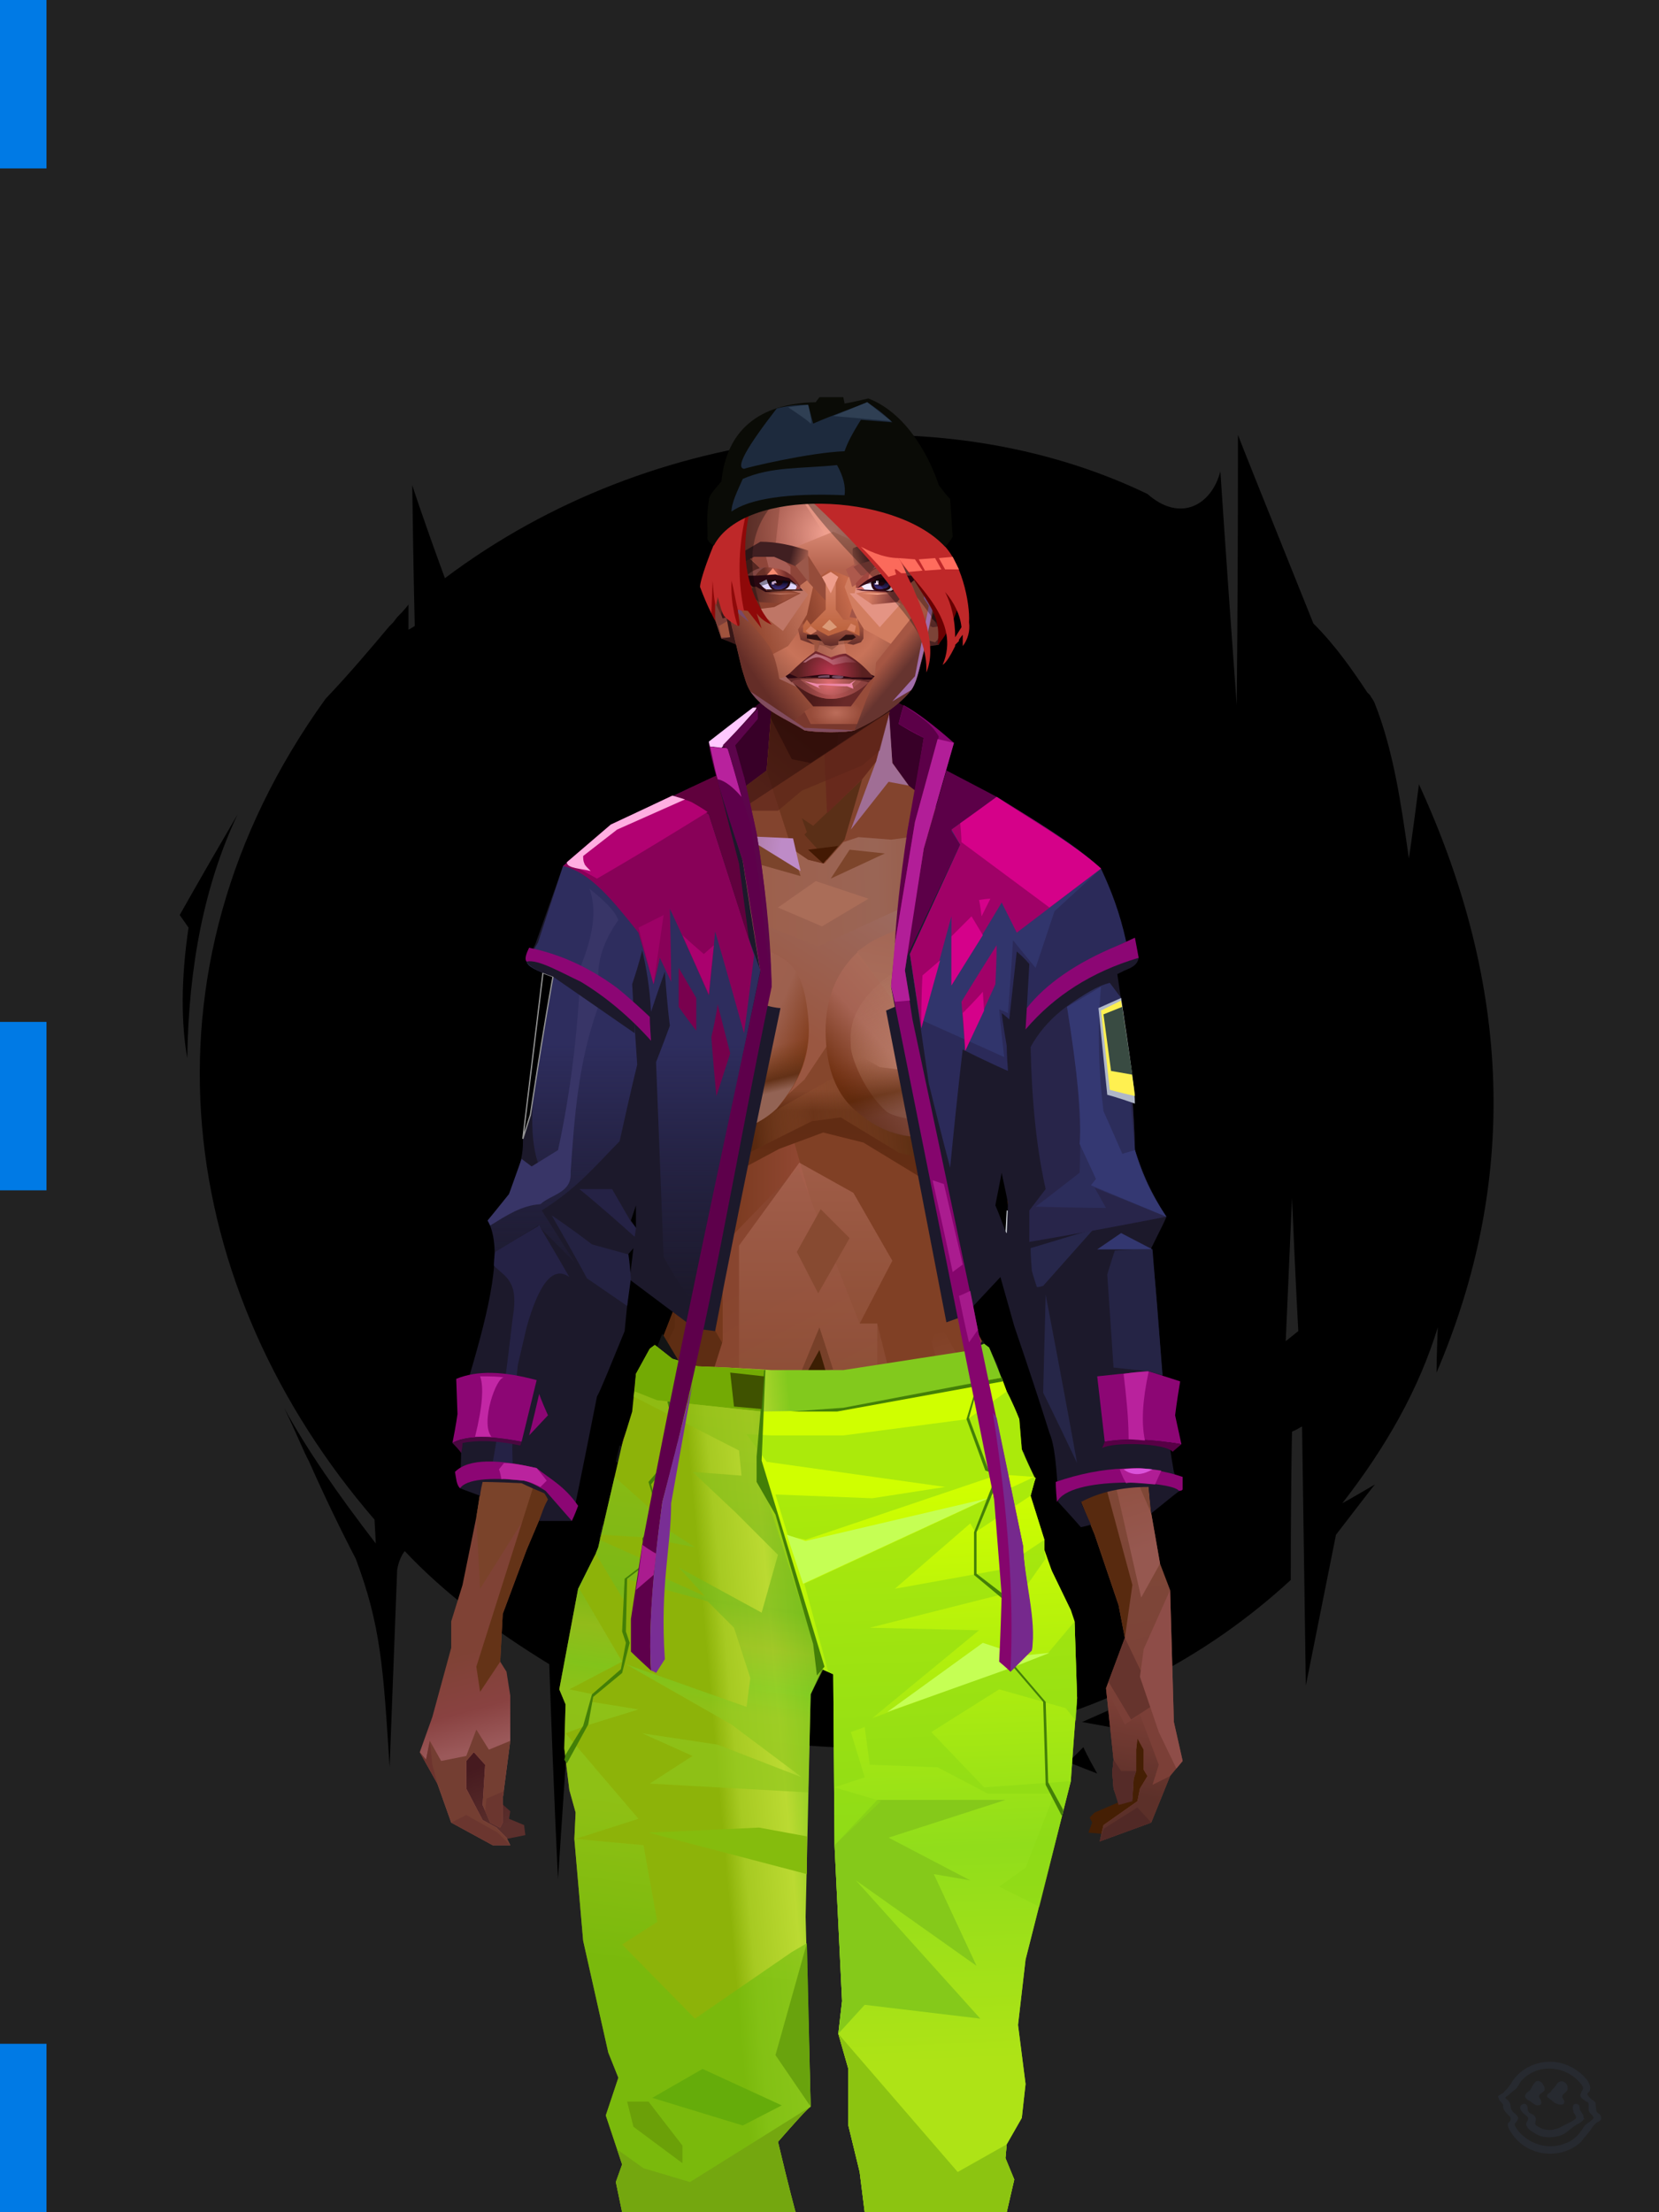 <?xml version="1.0" encoding="UTF-8"?><svg width="1320px" height="1760px" viewBox="0 0 1320 1760" version="1.1" xmlns="http://www.w3.org/2000/svg" xmlns:xlink="http://www.w3.org/1999/xlink"><defs></defs><g stroke="none" stroke-width="1" fill="none" id="id-30286" fill-rule="evenodd"><g id="id-30287"><g id="id-30288"><rect fill="#222222" width="1320" height="1760" x="0" y="0" id="id-30289"></rect><g transform=" translate(143,346)" fill="#000000" id="id-30290"><path d=" M 211,114 C 377,-11 604,-33 770,47 C 796,70 821,56 828,29 C 828,29 832,91 841,215 L 841,215 L 841,215 C 841,209 842,138 842,0 L 842,0 L 842,0 C 843,3 863,53 902,150 C 920,168 933,187 945,205 L 947,207 C 948,209 950,211 951,214 C 966,252 972,295 978,337 C 978,337 981,317 986,278 C 1060,439 1065,594 1000,746 L 1000,746 L 1000,746 C 1000,745 1000,734 1001,710 C 986,759 960,805 925,850 C 925,850 934,845 951,835 C 951,835 951,835 951,835 L 951,835 C 950,836 940,849 920,875 C 920,875 912,915 896,995 C 896,995 895,926 893,789 L 893,789 L 893,789 C 892,789 890,791 885,793 L 885,793 L 885,793 C 885,795 884,835 884,911 C 731,1052 520,1074 365,1011 C 365,1011 353,1027 330,1058 L 330,1058 L 330,1058 C 330,1057 330,1033 331,986 C 324,979 318,974 313,968 C 313,968 309,1028 301,1149 C 301,1149 298,1092 294,978 C 250,951 211,922 179,888 C 176,892 174,897 173,903 C 173,903 171,955 167,1060 C 162,981 160,947 140,894 C 128,871 115,844 103,817 L 100,811 C 94,798 89,786 83,774 C 101,807 126,843 156,882 L 156,882 L 155,863 C -2,681 -41,428 116,210 C 135,190 151,171 167,152 L 170,149 L 170,149 L 173,145 C 176,142 179,139 182,135 C 182,135 182,135 182,135 L 182,135 C 182,136 182,143 182,155 C 182,155 184,154 187,152 C 187,152 186,114 185,40 C 185,40 193,65 211,114 Z M 885,607 L 880,721 L 890,713 C 890,713 888,678 885,607 L 885,607 Z" id="id-30291"></path><path d=" M 740,1028 L 718,1024 C 718,1024 788,993 788,993 L 743,1039 C 745,1031 743,1028 740,1028 Z" id="id-30292"></path><path d=" M 719,1044 C 711,1052 707,1056 707,1056 L 730,1065 C 722,1051 719,1044 719,1044 Z" id="id-30293"></path><path d=" M 683,1098 C 696,1087 702,1082 702,1082 L 696,1109 C 687,1101 683,1098 683,1098 Z" id="id-30294"></path><path d=" M 683,1059 C 663,1047 653,1042 653,1042 L 700,1028 C 689,1049 683,1059 683,1059 Z" id="id-30295"></path><path d=" M 46,302 C 15,355 0,382 0,382 C 5,389 7,392 7,392 C 1,433 1,467 6,496 C 7,422 20,357 46,302 Z" id="id-30296"></path></g></g><rect fill="#007AE5" width="37" height="134" x="0" y="0" id="id-30289"></rect><rect fill="#007AE5" width="37" height="134" x="0" y="813" id="id-30289"></rect><rect fill="#007AE5" width="37" height="134" x="0" y="1626" id="id-30289"></rect></g></g><defs></defs><path d=" M 579,645 L 567,588 L 618,549 C 651,545 679,547 700,553 C 721,560 736,571 747,588 L 725,643 L 579,645 Z" fill="#380028" id="id-75577"></path><defs><linearGradient x1="100%" y1="46%" x2="12%" y2="47%" id="id-74155"><stop stop-color="#723722" offset="0%"></stop><stop stop-color="#96513B" offset="21%"></stop><stop stop-color="#9A6555" offset="46%"></stop><stop stop-color="#9F5E49" offset="80%"></stop><stop stop-color="#93523A" offset="100%"></stop></linearGradient><linearGradient x1="53%" y1="81%" x2="50%" y2="21%" id="id-74156"><stop stop-color="#7B3F37" offset="0%"></stop><stop stop-color="#7D4538" offset="24%"></stop><stop stop-color="#834B33" offset="100%"></stop></linearGradient><linearGradient x1="52%" y1="-4%" x2="46%" y2="70%" id="id-74157"><stop stop-color="#834239" offset="0%"></stop><stop stop-color="#5C3029" offset="100%"></stop></linearGradient><linearGradient x1="46%" y1="43%" x2="15%" y2="43%" id="id-74158"><stop stop-color="#924833" offset="0%"></stop><stop stop-color="#683011" offset="100%"></stop></linearGradient><linearGradient x1="54%" y1="37%" x2="12%" y2="72%" id="id-74159"><stop stop-color="#1E0404" offset="0%"></stop><stop stop-color="#34100E" offset="100%"></stop></linearGradient><linearGradient x1="40%" y1="14%" x2="61%" y2="85%" id="id-74160"><stop stop-color="#461A1F" offset="0%"></stop><stop stop-color="#5B2F2C" offset="100%"></stop></linearGradient><linearGradient x1="27%" y1="47%" x2="91%" y2="49%" id="id-74161"><stop stop-color="#784730" offset="0%"></stop><stop stop-color="#BE8BC7" offset="100%"></stop></linearGradient><linearGradient x1="47%" y1="60%" x2="49%" y2="79%" id="id-74162"><stop stop-color="#7F4235" offset="0%"></stop><stop stop-color="#894241" offset="60%"></stop><stop stop-color="#9B595A" offset="100%"></stop></linearGradient><linearGradient x1="29%" y1="56%" x2="69%" y2="53%" id="id-74163"><stop stop-color="#804733" offset="0%"></stop><stop stop-color="#743A2C" offset="8%"></stop><stop stop-color="#7C3D34" offset="18%"></stop><stop stop-color="#5D2920" offset="38%"></stop><stop stop-color="#5B2725" offset="65%"></stop><stop stop-color="#7E4037" offset="81%"></stop><stop stop-color="#4C1B1F" offset="100%"></stop></linearGradient><linearGradient x1="47%" y1="45%" x2="54%" y2="46%" id="id-74164"><stop stop-color="#7A3932" offset="0%"></stop><stop stop-color="#763B2F" offset="62%"></stop><stop stop-color="#5F2C1F" offset="77%"></stop><stop stop-color="#794634" offset="100%"></stop></linearGradient><linearGradient x1="51%" y1="7%" x2="50%" y2="100%" id="id-74165"><stop stop-color="#763D2D" offset="0%"></stop><stop stop-color="#914E49" offset="75%"></stop><stop stop-color="#7B3C3B" offset="100%"></stop></linearGradient><linearGradient x1="51%" y1="11%" x2="49%" y2="93%" id="id-74166"><stop stop-color="#87523F" offset="0%"></stop><stop stop-color="#80482F" offset="73%"></stop><stop stop-color="#865037" offset="100%"></stop></linearGradient><linearGradient x1="51%" y1="-5%" x2="48%" y2="96%" id="id-74167"><stop stop-color="#7D452E" offset="0%"></stop><stop stop-color="#6C3821" offset="100%"></stop></linearGradient><linearGradient x1="50%" y1="19%" x2="50%" y2="69%" id="id-74168"><stop stop-color="#50260A" offset="0%"></stop><stop stop-color="#291000" offset="45%"></stop><stop stop-color="#4C2106" offset="100%"></stop></linearGradient><linearGradient x1="46%" y1="74%" x2="39%" y2="35%" id="id-74169"><stop stop-color="#492117" offset="0%"></stop><stop stop-color="#64311E" offset="51%"></stop><stop stop-color="#713121" offset="100%"></stop></linearGradient><linearGradient x1="46%" y1="16%" x2="49%" y2="82%" id="id-74170"><stop stop-color="#512416" offset="0%" stop-opacity="0.186"></stop><stop stop-color="#482015" offset="100%"></stop></linearGradient><linearGradient x1="41%" y1="19%" x2="50%" y2="100%" id="id-74171"><stop stop-color="#5B2725" offset="0%"></stop><stop stop-color="#50260A" offset="100%"></stop></linearGradient><linearGradient x1="50%" y1="31%" x2="45%" y2="50%" id="id-74172"><stop stop-color="#68361D" offset="0%"></stop><stop stop-color="#894C43" offset="100%"></stop></linearGradient><linearGradient x1="51%" y1="22%" x2="50%" y2="100%" id="id-74173"><stop stop-color="#5D2126" offset="0%"></stop><stop stop-color="#4F1C21" offset="100%"></stop></linearGradient><linearGradient x1="49%" y1="0%" x2="50%" y2="100%" id="id-74174"><stop stop-color="#7A3F2E" offset="0%"></stop><stop stop-color="#793F35" offset="100%"></stop></linearGradient><linearGradient x1="44%" y1="15%" x2="50%" y2="100%" id="id-74175"><stop stop-color="#5B2C1F" offset="0%"></stop><stop stop-color="#50281D" offset="100%"></stop></linearGradient><linearGradient x1="52%" y1="21%" x2="49%" y2="83%" id="id-74176"><stop stop-color="#7F4534" offset="0%"></stop><stop stop-color="#975549" offset="48%"></stop><stop stop-color="#83453F" offset="100%"></stop></linearGradient><linearGradient x1="85%" y1="60%" x2="15%" y2="60%" id="id-74177"><stop stop-color="#864A32" offset="0%"></stop><stop stop-color="#5D2A11" offset="100%"></stop></linearGradient><linearGradient x1="48%" y1="-20%" x2="59%" y2="91%" id="id-74178"><stop stop-color="#96533C" offset="0%"></stop><stop stop-color="#5D2C12" offset="60%"></stop><stop stop-color="#643418" offset="72%"></stop><stop stop-color="#743E24" offset="100%"></stop></linearGradient><linearGradient x1="55%" y1="48%" x2="46%" y2="33%" id="id-74179"><stop stop-color="#743F2A" offset="0%"></stop><stop stop-color="#7E462E" offset="86%"></stop><stop stop-color="#764228" offset="100%"></stop></linearGradient><linearGradient x1="50%" y1="19%" x2="50%" y2="78%" id="id-74180"><stop stop-color="#401900" offset="0%"></stop><stop stop-color="#522003" offset="50%"></stop><stop stop-color="#371900" offset="100%"></stop></linearGradient><linearGradient x1="50%" y1="10%" x2="50%" y2="43%" id="id-74181"><stop stop-color="#85462C" offset="0%"></stop><stop stop-color="#602C13" offset="15%"></stop><stop stop-color="#652D15" offset="68%"></stop><stop stop-color="#592A10" offset="100%"></stop></linearGradient><linearGradient x1="89%" y1="50%" x2="9%" y2="52%" id="id-74182"><stop stop-color="#401D02" offset="0%"></stop><stop stop-color="#995734" offset="53%" stop-opacity="0.199"></stop><stop stop-color="#5A2A10" offset="75%"></stop><stop stop-color="#411900" offset="100%"></stop></linearGradient><linearGradient x1="44%" y1="70%" x2="86%" y2="30%" id="id-74183"><stop stop-color="#9A5741" offset="0%"></stop><stop stop-color="#9C6A5F" offset="100%"></stop></linearGradient><linearGradient x1="19%" y1="86%" x2="73%" y2="32%" id="id-74184"><stop stop-color="#703010" offset="0%"></stop><stop stop-color="#A66353" offset="40%"></stop><stop stop-color="#AE745F" offset="100%"></stop></linearGradient><linearGradient x1="35%" y1="94%" x2="47%" y2="12%" id="id-74185"><stop stop-color="#723C23" offset="0%"></stop><stop stop-color="#966556" offset="40%"></stop><stop stop-color="#AC715D" offset="46%"></stop><stop stop-color="#A36655" offset="100%"></stop></linearGradient><linearGradient x1="50%" y1="54%" x2="27%" y2="9%" id="id-74186"><stop stop-color="#DDAB90" offset="0%"></stop><stop stop-color="#DDAB90" offset="100%" stop-opacity="0.078"></stop></linearGradient><linearGradient x1="20%" y1="36%" x2="93%" y2="69%" id="id-74187"><stop stop-color="#A36150" offset="0%"></stop><stop stop-color="#9D604E" offset="70%"></stop><stop stop-color="#803A19" offset="100%"></stop></linearGradient><linearGradient x1="36%" y1="84%" x2="25%" y2="44%" id="id-74188"><stop stop-color="#663D38" offset="0%" stop-opacity="0.509"></stop><stop stop-color="#57260A" offset="35%" stop-opacity="0.675"></stop><stop stop-color="#763217" offset="100%" stop-opacity="0"></stop></linearGradient><linearGradient x1="63%" y1="95%" x2="43%" y2="20%" id="id-74189"><stop stop-color="#7C3C2B" offset="0%"></stop><stop stop-color="#8A4B32" offset="46%"></stop><stop stop-color="#88452F" offset="100%"></stop></linearGradient><linearGradient x1="40%" y1="0%" x2="50%" y2="86%" id="id-74190"><stop stop-color="#804025" offset="0%"></stop><stop stop-color="#955542" offset="100%"></stop></linearGradient><linearGradient x1="50%" y1="0%" x2="50%" y2="92%" id="id-74191"><stop stop-color="#B56F5E" offset="0%"></stop><stop stop-color="#8B4E35" offset="100%"></stop></linearGradient><linearGradient x1="33%" y1="79%" x2="21%" y2="44%" id="id-74192"><stop stop-color="#936354" offset="0%"></stop><stop stop-color="#633117" offset="28%"></stop><stop stop-color="#763C17" offset="100%" stop-opacity="0"></stop></linearGradient><linearGradient x1="4%" y1="47%" x2="92%" y2="45%" id="id-74193"><stop stop-color="#391108" offset="0%"></stop><stop stop-color="#501A0F" offset="17%" stop-opacity="0.753"></stop><stop stop-color="#6B3127" offset="48%" stop-opacity="0.386"></stop><stop stop-color="#4A1C15" offset="78%" stop-opacity="0.762"></stop><stop stop-color="#411610" offset="100%"></stop></linearGradient><linearGradient x1="60%" y1="45%" x2="67%" y2="53%" id="id-74194"><stop stop-color="#A3716E" offset="0%"></stop><stop stop-color="#CB93A9" offset="100%"></stop></linearGradient><linearGradient x1="48%" y1="15%" x2="54%" y2="81%" id="id-74195"><stop stop-color="#8C4A35" offset="0%"></stop><stop stop-color="#965850" offset="100%"></stop></linearGradient><linearGradient x1="47%" y1="44%" x2="50%" y2="61%" id="id-74196"><stop stop-color="#3E0D06" offset="0%" stop-opacity="0.175"></stop><stop stop-color="#33100B" offset="100%"></stop></linearGradient><linearGradient x1="26%" y1="-7%" x2="50%" y2="96%" id="id-74197"><stop stop-color="#37373F" offset="0%"></stop><stop stop-color="#19191D" offset="100%"></stop></linearGradient><linearGradient x1="50%" y1="12%" x2="59%" y2="82%" id="id-74198"><stop stop-color="#252525" offset="0%"></stop><stop stop-color="#101010" offset="100%"></stop></linearGradient><linearGradient x1="25%" y1="-16%" x2="50%" y2="98%" id="id-74199"><stop stop-color="#37373F" offset="0%"></stop><stop stop-color="#19191D" offset="100%"></stop></linearGradient><linearGradient x1="75%" y1="39%" x2="50%" y2="93%" id="id-74200"><stop stop-color="#252525" offset="0%"></stop><stop stop-color="#000000" offset="100%"></stop></linearGradient></defs><g transform=" translate(334,549)" id="id-74201"><polygon points="561 754 565 871 565 881 537 893 533 897 535 901 532 909 543 910 597 864" fill="#451F04" id="id-74202"></polygon><polygon points="537 282 539 246 535 195 529 158 522 137 484 118 440 111 212 111 188 113 157 123 121 139 111 186 108 221 109 290" fill="url(#id-74155)" id="id-74202"></polygon><polygon points="467 393 474 506 503 589 537 672 556 728 561 754 546 794 552 851 551 861 552 874 556 885 567 882 568 866 570 860 570 843 571 834 576 843 576 859 579 864 573 874 571 884 544 903 541 916 582 901 597 864 607 852 600 821 597 716 589 695 582 655 569 523 544 425" fill="url(#id-74156)" id="id-74202"></polygon><polygon points="546 794 552 851 551 861 552 874 556 885 567 882 568 866 570 860 570 843 571 834 576 843 576 859 579 864 573 874 571 884 544 903 541 916 582 901 597 864 583 871 588 855 573 815 561 823" fill="url(#id-74157)" id="id-74202"></polygon><polygon points="552 851 551 861 552 874 556 887 567 884 568 866 570 860 558 860" fill="#552B28" id="id-74202"></polygon><polygon points="544 906 541 916 582 901 571 889" fill="#512926" id="id-74202"></polygon><polygon points="561 754 548 789 566 819 586 806" fill="#66342D" id="id-74202"></polygon><polygon points="486 648 477 599 453 529 440 504 437 490 439 460 449 402 456 340 188 343 198 411 202 493 162 596 153 638 266 693 319 721 386 693" fill="url(#id-74158)" id="id-74202"></polygon><polygon points="486 648 477 599 453 529 440 504 437 490 439 460 449 402 456 340 296 353 376 634" fill="#804025" id="id-74202"></polygon><g transform=" translate(188,0)" id="id-74211"><polygon points="274 114 253 111 232 100 201 76 188 58 184 1 93 1 88 64 25 111 1 113 103 123 121 135 134 138 149 121 161 117 187 119 225 114" fill="#83442E" id="id-74202"></polygon><polygon points="201 76 188 58 185 12 175 57 155 111 185 73" fill="#A06E95" id="id-74202"></polygon><polygon points="149 1 93 1 88 64 108 126 121 135 133 138" fill="#6E361F" id="id-74202"></polygon><polygon points="116 102 120 113 118 115 136 135 150 119 164 71 125 108" fill="#5A2F17" id="id-74215"></polygon><polygon points="121 127 133 138 145 124" fill="#431903" id="id-74216"></polygon><polygon points="136 98 164 71 175 57 186 17 134 51" fill="#68291C" id="id-74217"></polygon><polygon points="97 96 116 80 164 60 178 48 186 17 184 1 93 1 88 64 45 96" fill="#5E2519" opacity="0.654" id="id-74202"></polygon><polygon points="186 17 184 1 93 1 88 64 45 96 66 96" fill="url(#id-74159)" opacity="0.467" id="id-74202"></polygon><polygon points="123 58 176 23 186 17 184 1 93 1 91 22 108 55" fill="#1E0404" opacity="0.434" id="id-74202"></polygon></g><polygon points="41 844 33 856 36 895 64 915 84 911 83 903 71 898 72 892 63 884 52 849" fill="url(#id-74160)" id="id-74202"></polygon><polygon points="315 152 285 173 320 188 357 166" fill="#AA6D58" id="id-74222"></polygon><polygon points="327 150 370 130 342 127" fill="#7D452B" id="id-74223"></polygon><polygon points="301 142 303 148 243 131 240 119 276 119" fill="#7B442B" id="id-74224"></polygon><polygon points="159 149 206 123 269 123 303 144 297 118 188 113 157 123 121 139" fill="url(#id-74161)" id="id-74202"></polygon><polygon points="157 123 121 139 153 167 196 134" fill="#BE8CA3" id="id-74202"></polygon><polygon points="89 584 77 541 62 551 45 658 34 712 25 741 25 762 10 817 0 845 14 870 25 901 58 919 72 919 69 913 61 905 50 899 37 874 37 852 43 845 52 855 50 887 56 901 64 905 66 901 66 882 72 836 72 800 69 781 64 773 66 735 85 684 121 599 162 510" fill="url(#id-74162)" id="id-74202"></polygon><polygon points="89 584 77 541 62 551 45 658 48 715 121 599 162 510" fill="#7A432A" id="id-74202"></polygon><polygon points="55 843 45 827 37 848 17 852 8 836 5 851 0 845 14 870 25 901 58 919 72 919 69 913 61 905 50 899 37 874 37 852 43 845 52 855 50 887 56 901 64 905 66 901 66 882 72 836" fill="#743E32" id="id-74202"></polygon><polygon points="53 882 52 892 56 901 64 905 66 901 66 882 67 876" fill="#6B362F" id="id-74202"></polygon><polygon points="25 901 58 919 72 919 62 909 37 895" fill="#6B362F" id="id-74202"></polygon><polygon points="160 467 145 488 108 578 45 777 48 797 64 773 66 735 85 684 121 599 162 510" fill="#643317" id="id-74202"></polygon><polygon points="169 1211 277 1211 282 1183 281 1150 284 1127 286 1114 285 1063 293 972 306 866 311 792 309 768 323 771 337 768 333 817 333 855 339 924 346 1008 348 1113 351 1130 353 1176 361 1211 461 1211 458 1191 456 1170 460 1133 461 1082 505 905 516 839 518 826 512 762 503 706 486 648 482 629 386 690 318 718 266 690 184 629 153 637 132 731 119 781 118 813 123 862 131 916 166 1094 176 1179" fill="url(#id-74163)" id="id-74202"></polygon><polygon points="463 664 416 771 400 819 392 1125 359 1178 398 1204 441 1153 461 1082 505 905 516 839 518 826 515 789 490 714" fill="url(#id-74164)" id="id-74202"></polygon><polygon points="422 1160 395 1199 365 1171 401 1149 384 1120 391 983 411 786 416 771 448 697 454 1013 445 1116 407 1149" fill="url(#id-74165)" id="id-74235"></polygon><polygon points="121 139 111 186 108 221 109 290 96 438 89 464 69 510 89 585 162 510 167 425 162 241" fill="url(#id-74166)" id="id-74202"></polygon><polygon points="101 466 103 488 106 510 160 447 179 359 164 232 187 184 186 179 132 181 161 234 161 321 149 376 151 384 123 461 114 466" fill="url(#id-74167)" id="id-74237"></polygon><polygon points="96 438 89 464 69 510 51 621 101 520 96 476" fill="#82566B" id="id-74202"></polygon><polygon points="96 451 128 365 134 316 121 139 111 186 108 221 109 290 96 438" fill="#643317" id="id-74202"></polygon><polygon points="184 241 177 248 162 225 138 289 161 321 170 375 161 420 151 411 162 510 167 425 188 343" fill="url(#id-74168)" id="id-74202"></polygon><polygon points="284 1127 286 1114 285 1063 293 972 306 866 311 792 309 768 323 771 337 768 333 817 333 855 339 924 346 1008 375 889 416 771 463 664 490 714 515 790 512 762 503 706 486 648 477 599 471 583 420 650 316 720 201 654 244 742 264 824 275 994" fill="url(#id-74169)" id="id-74202"></polygon><polygon points="298 930 306 866 311 792 309 768 323 771 337 768 333 817 333 855 336 894 347 826 360 784 378 733 388 687 321 739 254 687 267 736 291 821" fill="url(#id-74170)" id="id-74202"></polygon><polygon points="348 1093 348 1113 351 1130 353 1176 361 1211 461 1211 439 1155 422 1136 403 1148 429 1168 400 1202 370 1170 382 1125" fill="url(#id-74171)" id="id-74202"></polygon><polygon points="10 855 8 836 5 851 0 845 14 870" fill="#6D342E" id="id-74202"></polygon><polygon points="520 500 516 520 544 629 474 500 490 399" fill="url(#id-74172)" id="id-74245"></polygon><polygon points="461 1211 458 1191 456 1170 460 1133 461 1082 439 1155 450 1211" fill="url(#id-74173)" id="id-74202"></polygon><polygon points="220 1149 259 1115 240 1063 232 973 266 819 240 713 201 661 158 650 201 784 183 925 170 1083" fill="url(#id-74174)" id="id-74247"></polygon><polygon points="169 1211 277 1211 282 1183 281 1150 284 1127 286 1114 286 1098 226 1211 207 1211 196 1121 173 1078 150 1014 166 1094 176 1179" fill="url(#id-74175)" id="id-74202"></polygon><polygon points="173 1078 183 924 150 1014" fill="#6B352C" id="id-74202"></polygon><polygon points="169 1211 239 1211 230 1196 204 1175 173 1150 176 1179" fill="#521E24" opacity="0.574" id="id-74202"></polygon><polygon points="221 1130 240 1097 224 1063 224 983 240 804 217 698 190 668 212 771 212 910 190 998 181 1094" fill="url(#id-74176)" id="id-74247"></polygon><polygon points="217 795 221 692 200 667 169 658 200 737" fill="#9C5F46" id="id-74252"></polygon><polygon points="511 476 492 419 481 447 484 356 521 274 533 417" fill="url(#id-74177)" id="id-74253"></polygon><polygon points="569 523 544 425 542 346 537 282 539 246 535 195 529 158 522 137 494 161 419 158 471 211 516 290 525 411 511 477 518 507 535 462 562 543" fill="url(#id-74178)" id="id-74202"></polygon><polygon points="486 389 533 243 501 167 464 207 451 247 463 265" fill="url(#id-74179)" id="id-74255"></polygon><polygon points="473 490 474 506 503 589 537 672 556 728 561 754 567 712 543 623" fill="#582A0F" id="id-74202"></polygon><polygon points="460 328 466 378 474 506 490 425 486 392 469 274 479 230 461 260 454 251" fill="url(#id-74180)" id="id-74202"></polygon><polygon points="440 504 437 490 439 460 449 402 456 340 458 328 325 282 188 343 198 411 202 493 162 596 157 621 161 633 169 599 173 570 204 506 202 458 217 402 286 365 321 352 353 360 422 402 431 493 437 520" fill="url(#id-74181)" id="id-74202"></polygon><polygon points="451 385 456 340 458 328 364 340 330 308 268 343 188 343 194 379 262 368 312 343 335 340 381 368" fill="url(#id-74182)" id="id-74202"></polygon><polygon points="286 328 306 310 330 274 453 252 464 205 421 156 317 204 219 165 210 154 188 180" fill="url(#id-74183)" id="id-74260"></polygon><path d=" M 422,195 L 405,190 C 377,190 357,198 343,214 C 329,230 322,250 323,276 C 324,301 331,320 345,333 C 365,351 384,356 405,356 C 425,356 444,347 450,342 C 454,339 457,335 460,328 C 463,323 466,317 467,308 C 469,294 466,276 457,254 L 422,195 Z" fill="url(#id-74184)" id="id-74261"></path><path d=" M 422,195 L 417,175 C 386,188 366,196 358,201 C 355,203 351,206 348,208 C 348,209 381,253 448,342 C 454,338 459,332 463,324 C 469,310 469,301 469,293 C 469,287 465,275 459,257 L 422,195 Z" fill="url(#id-74185)" id="id-74261"></path><path d=" M 375,226 C 338,253 343,276 343,284 C 343,291 353,319 371,335 C 379,342 422,349 447,331 C 468,316 472,294 458,265 C 427,221 400,208 375,226 Z" fill="url(#id-74186)" opacity="0.282" id="id-74261"></path><path d=" M 272,205 C 260,199 243,200 221,209 C 187,227 169,258 168,303 C 167,319 184,342 190,346 C 197,351 212,356 239,353 C 257,351 272,344 284,333 C 303,312 312,288 309,260 C 305,217 291,214 272,205 Z" fill="url(#id-74187)" id="id-74264"></path><path d=" M 340,285 C 333,252 328,240 326,248 C 324,254 323,263 323,276 C 324,301 331,320 345,333 C 365,351 382,356 404,356 C 425,356 444,347 450,342 C 456,337 465,325 468,308 C 472,290 465,276 463,268 C 461,263 460,259 458,255 L 442,290 L 399,304 L 366,300 L 340,285 Z" fill="url(#id-74188)" id="id-74261"></path><path d=" M 153,637 L 149,654 L 132,731 L 130,739 C 133,730 135,723 137,718 C 140,709 147,691 149,680 C 151,671 155,655 161,633 L 172,570 L 162,596 L 153,637 Z" fill="#7D362E" id="id-74202"></path><path d=" M 259,203 C 254,199 240,185 217,163 L 210,153 L 186,180 C 192,211 192,231 186,239 C 175,256 168,277 168,303 C 168,324 190,352 239,344 C 252,342 274,217 259,203 Z" fill="#A36150" id="id-74264"></path><polygon points="175 565 203 550 234 558 241 520 203 455 203 507" fill="#5E2D13" id="id-74268"></polygon><polygon points="241 442 241 518 229 556 233 629 266 657 316 707 381 659 395 629 364 504 350 504 301 380" fill="url(#id-74189)" id="id-74269"></polygon><polygon points="432 626 427 589 407 518 414 505 450 568 470 618" fill="url(#id-74190)" id="id-74270"></polygon><polygon points="302 376 254 442 254 546 302 590 364 568 364 504 350 504 376 454 345 400" fill="url(#id-74191)" opacity="0.599" id="id-74269"></polygon><polygon points="317 480 342 436 319 413 300 447" fill="#874A31" id="id-74272"></polygon><polygon points="304 541 318 507 329 541 314 549" fill="#774029" id="id-74273"></polygon><polygon points="306 543 316 578 329 541" fill="#935F42" id="id-74274"></polygon><path d=" M 178,333 C 179,334 180,336 182,338 C 184,342 186,343 189,346 C 190,347 197,351 206,353 C 215,354 226,355 239,353 C 257,351 272,344 284,333 C 293,322 299,313 302,305 C 304,301 307,293 309,277 C 310,274 310,268 309,260 L 228,277 L 207,295 L 178,333 Z" fill="url(#id-74192)" id="id-74264"></path><polygon points="306 543 308 550 324 556 329 541" fill="#9E7261" id="id-74274"></polygon><polygon points="308 543 318 525 323 542 314 548" fill="#3C1E03" id="id-74277"></polygon><polygon points="152 641 162 596 176 561 185 617 214 602 246 628 323 690 404 628 423 605 454 605 470 577 477 599 482 629 388 689 337 768 323 771 309 768 259 688 175 639 142 688" fill="url(#id-74193)" opacity="0.442" id="id-74278"></polygon><polygon points="490 154 522 137 484 118 412 123" fill="url(#id-74194)" id="id-74202"></polygon><polygon points="573 785 588 829 602 858 607 852 600 821 597 716 576 763" fill="#8E4D48" id="id-74202"></polygon><polygon points="574 722 589 695 582 655 533 542" fill="url(#id-74195)" id="id-74202"></polygon><polygon points="172 640 241 690 309 768 323 771 338 768 395 706 469 661 404 650 313 706 217 629" fill="url(#id-74196)" opacity="0.571" id="id-74282"></polygon><g transform=" translate(188,270)" id="id-74283"><polygon points="207 13 207 10 217 2 220 2 239 21 258 39 260 42 250 51 246 52 226 33" fill="url(#id-74197)" id="id-74284"></polygon><polygon points="208 40 218 50 222 50 240 33 257 13 257 9 247 0 244 1 230 19 209 36" fill="url(#id-74198)" id="id-74285"></polygon><polygon points="1 13 1 10 10 2 15 2 32 21 50 39 52 42 42 52 38 52 19 33" fill="url(#id-74199)" id="id-74284"></polygon><polygon points="0 43 10 53 14 53 33 35 50 15 50 11 40 3 36 4 19 23 1 39" fill="url(#id-74200)" id="id-74285"></polygon></g></g><defs><linearGradient x1="50%" y1="0%" x2="50%" y2="85%" id="id-74953"><stop stop-color="#874639" offset="0%"></stop><stop stop-color="#4D2322" offset="100%"></stop></linearGradient><radialGradient cx="50%" cy="55%" r="91%" id="id-74954" fx="50%" fy="55%" gradientTransform=" translate(0.500,0.550) scale(1,0.697) rotate(-90) scale(1,0.712) translate(-0.500,-0.550)"><stop stop-color="#A3513A" offset="0%"></stop><stop stop-color="#C87359" offset="39%"></stop><stop stop-color="#291013" offset="100%"></stop></radialGradient><linearGradient x1="11%" y1="60%" x2="57%" y2="52%" id="id-74955"><stop stop-color="#944831" offset="0%"></stop><stop stop-color="#B46750" offset="48%"></stop><stop stop-color="#D27D60" offset="100%"></stop></linearGradient><linearGradient x1="46%" y1="46%" x2="22%" y2="61%" id="id-74956"><stop stop-color="#A0543D" offset="0%"></stop><stop stop-color="#642D27" offset="100%"></stop></linearGradient><linearGradient x1="48%" y1="50%" x2="57%" y2="65%" id="id-74957"><stop stop-color="#A55643" offset="0%"></stop><stop stop-color="#66342F" offset="100%"></stop></linearGradient><linearGradient x1="100%" y1="38%" x2="17%" y2="50%" id="id-74958"><stop stop-color="#CB7B65" offset="0%"></stop><stop stop-color="#AE6452" offset="100%"></stop></linearGradient><linearGradient x1="47%" y1="27%" x2="48%" y2="50%" id="id-74959"><stop stop-color="#532D32" offset="0%"></stop><stop stop-color="#794968" offset="100%"></stop></linearGradient><radialGradient cx="47%" cy="70%" r="97%" id="id-74960" fx="47%" fy="70%" gradientTransform=" translate(0.467,0.700) scale(0.592,1) rotate(-93) translate(-0.467,-0.700)"><stop stop-color="#D17F6C" offset="0%"></stop><stop stop-color="#622923" offset="100%"></stop></radialGradient><linearGradient x1="42%" y1="43%" x2="61%" y2="33%" id="id-74961"><stop stop-color="#783A36" offset="0%"></stop><stop stop-color="#632F2B" offset="100%"></stop></linearGradient><radialGradient cx="45%" cy="79%" r="81%" id="id-74962" fx="45%" fy="79%" gradientTransform=" translate(0.447,0.790) scale(0.833,1) rotate(-90) scale(1,1) translate(-0.447,-0.790)"><stop stop-color="#F2A292" offset="0%"></stop><stop stop-color="#93483D" offset="100%"></stop></radialGradient><linearGradient x1="58%" y1="0%" x2="20%" y2="89%" id="id-74963"><stop stop-color="#D48072" offset="0%" stop-opacity="0"></stop><stop stop-color="#E49281" offset="46%"></stop><stop stop-color="#F2A38F" offset="100%" stop-opacity="0.432"></stop></linearGradient><linearGradient x1="52%" y1="22%" x2="50%" y2="16%" id="id-74964"><stop stop-color="#A06DAA" offset="0%"></stop><stop stop-color="#A471B2" offset="100%" stop-opacity="0.398"></stop></linearGradient><radialGradient cx="45%" cy="76%" r="54%" id="id-74965" fx="45%" fy="76%" gradientTransform=" translate(0.455,0.761) scale(0.673,1) scale(1,0.612) translate(-0.455,-0.761)"><stop stop-color="#BC6D5A" offset="0%"></stop><stop stop-color="#974C3A" offset="100%"></stop></radialGradient><linearGradient x1="50%" y1="0%" x2="50%" y2="73%" id="id-74966"><stop stop-color="#D88873" offset="0%"></stop><stop stop-color="#B4624D" offset="100%"></stop></linearGradient><linearGradient x1="25%" y1="52%" x2="67%" y2="55%" id="id-74967"><stop stop-color="#D37B62" offset="0%"></stop><stop stop-color="#843C39" offset="100%"></stop></linearGradient><linearGradient x1="71%" y1="52%" x2="18%" y2="50%" id="id-74968"><stop stop-color="#994D39" offset="0%"></stop><stop stop-color="#5E2C26" offset="100%"></stop></linearGradient><linearGradient x1="94%" y1="63%" x2="50%" y2="63%" id="id-74969"><stop stop-color="#6F3D40" offset="0%"></stop><stop stop-color="#AD594C" offset="100%"></stop></linearGradient><linearGradient x1="50%" y1="0%" x2="50%" y2="84%" id="id-74970"><stop stop-color="#0B071E" offset="0%"></stop><stop stop-color="#3C2F7B" offset="100%"></stop></linearGradient><linearGradient x1="75%" y1="46%" x2="36%" y2="49%" id="id-74971"><stop stop-color="#772F2B" offset="0%"></stop><stop stop-color="#B35849" offset="46%"></stop><stop stop-color="#693027" offset="100%"></stop></linearGradient><linearGradient x1="50%" y1="0%" x2="50%" y2="84%" id="id-74972"><stop stop-color="#0B071E" offset="0%"></stop><stop stop-color="#3C2F7B" offset="100%"></stop></linearGradient><linearGradient x1="28%" y1="50%" x2="72%" y2="55%" id="id-74973"><stop stop-color="#4C1A19" offset="0%"></stop><stop stop-color="#692928" offset="100%"></stop></linearGradient><radialGradient cx="50%" cy="28%" r="98%" id="id-74974" fx="50%" fy="28%" gradientTransform=" translate(0.500,0.278) scale(0.259,1) rotate(90) scale(1,1) translate(-0.500,-0.278)"><stop stop-color="#DF6C71" offset="0%"></stop><stop stop-color="#9F504C" offset="100%"></stop></radialGradient><linearGradient x1="13%" y1="50%" x2="90%" y2="50%" id="id-74975"><stop stop-color="#682929" offset="0%"></stop><stop stop-color="#B85454" offset="54%"></stop><stop stop-color="#833A38" offset="100%"></stop></linearGradient><radialGradient cx="48%" cy="82%" r="121%" id="id-74976" fx="48%" fy="82%" gradientTransform=" translate(0.483,0.816) scale(0.316,1) rotate(-95) translate(-0.483,-0.816)"><stop stop-color="#BA354F" offset="0%"></stop><stop stop-color="#592020" offset="100%"></stop></radialGradient><linearGradient x1="32%" y1="49%" x2="112%" y2="53%" id="id-74977"><stop stop-color="#F6B8CB" offset="0%"></stop><stop stop-color="#78272F" offset="100%"></stop></linearGradient><linearGradient x1="50%" y1="0%" x2="50%" y2="100%" id="id-74978"><stop stop-color="#693C4E" offset="0%"></stop><stop stop-color="#7A5771" offset="100%"></stop></linearGradient><linearGradient x1="50%" y1="0%" x2="50%" y2="100%" id="id-74979"><stop stop-color="#693C4E" offset="0%"></stop><stop stop-color="#7A5771" offset="100%"></stop></linearGradient><linearGradient x1="-8%" y1="57%" x2="25%" y2="53%" id="id-74980"><stop stop-color="#C06E59" offset="0%"></stop><stop stop-color="#4C2426" offset="100%"></stop></linearGradient><linearGradient x1="106%" y1="53%" x2="76%" y2="50%" id="id-74981"><stop stop-color="#C06F5A" offset="0%"></stop><stop stop-color="#401F21" offset="100%"></stop></linearGradient><linearGradient x1="81%" y1="45%" x2="17%" y2="63%" id="id-74982"><stop stop-color="#C86C4D" offset="0%"></stop><stop stop-color="#90452F" offset="100%"></stop></linearGradient><linearGradient x1="50%" y1="14%" x2="50%" y2="87%" id="id-74983"><stop stop-color="#D37E62" offset="0%"></stop><stop stop-color="#BE6540" offset="100%"></stop></linearGradient><linearGradient x1="50%" y1="29%" x2="50%" y2="100%" id="id-74984"><stop stop-color="#A4543F" offset="0%"></stop><stop stop-color="#602B28" offset="100%"></stop></linearGradient></defs><g transform=" translate(561,332)" id="id-74985"><g transform=" translate(172,115)" id="id-74986"><polygon points="14 1 18 0 25 8 27 21 24 41 14 66 0 68" fill="url(#id-74953)" id="id-74987"></polygon><polygon points="12 48 19 50 23 42 26 24 20 12 12 22" fill="#7D3F38" id="id-74988"></polygon><polygon points="11 21 17 10 20 5 24 7 26 24 20 36 18 31 20 16 9 29" fill="#632A21" id="id-74989"></polygon><polygon points="10 28 11 38 8 45 13 49 19 38 13 24" fill="#381717" id="id-74990"></polygon><polygon points="12 18 17 17 18 9" fill="#381717" id="id-74991"></polygon><polygon points="17 51 9 52 7 51 4 62 11 64 13 62" fill="#7C4337" id="id-74992"></polygon></g><g transform=" translate(0,113)" id="id-74993"><polygon points="13 0 5 0 0 13 4 36 13 63 25 67" fill="#9B4D38" id="id-74994"></polygon><polygon points="5 9 0 13 4 36 13 63 25 67 13 24" fill="#7D3F38" id="id-74994"></polygon><polygon points="18 46 14 47 7 32 11 26 4 9 6 5 16 20 17 29" fill="#632A21" id="id-74996"></polygon><polygon points="13 62 20 62 18 49 11 53" fill="#A0533D" id="id-74997"></polygon><polygon points="25 68 13 63 20 62 17 46 14 47 13 44 14 29 17 26 14 22 10 19 10 11 17 20" fill="#381717" id="id-74998"></polygon><polygon points="13 9 4 3 5 0 12 0" fill="#C26E60" id="id-74999"></polygon></g><path d=" M 29,199 C 21,165 17,151 15,130 C 4,44 33,0 103,0 C 180,0 191,63 186,119 C 183,157 173,191 170,202 C 169,206 167,213 164,217 C 155,229 135,242 119,249 C 112,251 89,251 79,249 C 65,240 47,234 36,218 C 33,213 32,209 29,199 Z" fill="url(#id-74954)" id="id-75000"></path><polygon points="122 166 151 182 171 155 113 120 77 124 20 148 51 190 66 182 86 155" fill="url(#id-74955)" id="id-75001"></polygon><polygon points="115 140 139 167 156 148 121 130 119 140" fill="#E49484" id="id-75002"></polygon><polygon points="169 156 153 147 164 132 174 151" fill="#D66650" id="id-75003"></polygon><path d=" M 29,199 C 24,176 20,162 18,149 C 18,148 33,157 51,182 C 54,187 57,195 59,208 C 110,231 130,244 119,249 C 112,251 89,251 79,249 C 65,240 47,234 36,218 C 33,213 32,209 29,199 Z" fill="url(#id-74956)" id="id-75000"></path><path d=" M 119,249 C 112,251 89,251 79,249 C 77,247 74,245 70,242 L 80,234 L 131,223 C 125,240 121,248 119,249 Z" fill="#79382D" id="id-75000"></path><path d=" M 135,207 L 136,195 L 171,151 L 164,131 L 171,125 C 178,143 181,152 181,154 C 177,177 172,195 170,202 C 169,206 167,213 164,217 C 155,229 135,242 119,249 L 135,207 Z" fill="url(#id-74957)" id="id-75000"></path><polygon points="179 117 171 125 177 143" fill="#90596C" id="id-75000"></polygon><polygon points="89 188 91 178 110 176 113 191 99 195" fill="url(#id-74958)" id="id-75008"></polygon><polygon points="87 187 87 181 78 175 104 155 123 177 113 180 106 181 101 185 95 182 91 181 89 187" fill="#56281B" opacity="0.297" id="id-75009"></polygon><path d=" M 119,249 C 112,251 89,251 79,249 C 65,240 47,234 36,218 L 79,247 L 119,249 Z" fill="#814C5E" id="id-75000"></path><polygon points="23 119 31 133 45 121 34 111" fill="#562722" id="id-75011"></polygon><polygon points="23 119 23 141 31 133" fill="#663632" id="id-75011"></polygon><path d=" M 18,149 C 17,143 15,136 15,130 C 14,120 13,111 13,103 L 21,70 L 32,111 L 23,119 L 23,145 L 35,163 L 18,149 Z" fill="url(#id-74959)" id="id-75000"></path><path d=" M 30,111 L 24,83 C 36,49 59,30 92,24 C 126,19 155,33 180,67 L 186,98 L 183,119 L 99,103 L 30,111 Z" fill="url(#id-74960)" id="id-75014"></path><path d=" M 180,58 L 186,98 L 183,119 L 171,104 L 164,65 L 154,82 C 147,53 146,38 149,36 C 160,43 170,50 180,58 Z" fill="url(#id-74961)" id="id-75014"></path><polygon points="56 102 62 49 99 32 135 45 149 102 99 109" fill="url(#id-74962)" id="id-75016"></polygon><polygon points="92 39 75 62 99 99 122 62 103 39" fill="url(#id-74963)" id="id-75017"></polygon><path d=" M 149,226 L 167,206 L 178,150 L 174,144 L 178,121 L 167,106 L 174,75 L 184,97 L 181,113 L 184,132 C 180,165 172,193 170,202 C 169,206 167,213 164,217 L 149,226 Z" fill="url(#id-74964)" id="id-75000"></path><polygon points="135 207 121 244 84 244 79 234 86 230" fill="url(#id-74965)" id="id-75000"></polygon><polygon points="70 104 102 91 136 107 109 132 81 126" fill="url(#id-74966)" id="id-75020"></polygon><polygon points="39 152 62 170 82 141 75 134" fill="#BF7666" id="id-75021"></polygon><polygon points="76 140 55 151 39 153 25 147 23 146 23 140 26 129 29 127" fill="#8B422F" id="id-75022"></polygon><polygon points="120 140 133 149 153 147 164 132" fill="url(#id-74967)" id="id-75023"></polygon><polygon points="39 135 33 139 43 147 59 148 76 140" fill="url(#id-74968)" id="id-75024"></polygon><polygon points="117 135 127 129 169 128 177 120 169 111 146 101 112 121 115 128" fill="url(#id-74969)" id="id-75025"></polygon><polygon points="124 126 118 119 146 104 167 113 158 123" fill="#914840" id="id-75026"></polygon><polygon points="131 124 144 107 161 107 147 121" fill="#BE6D65" id="id-75027"></polygon><path d=" M 120,136 L 120,132 C 127,124 134,119 142,118 C 149,118 157,121 165,128 L 120,136 Z" fill="#A04740" id="id-75028"></path><path d=" M 130,129 C 130,123 134,120 142,119 C 149,119 154,121 157,128 L 130,129 Z" fill="#C76355" id="id-75028"></path><polygon points="138 126 142 119 144 119 148 126" fill="#FEB99C" id="id-75030"></polygon><polygon points="125 138 148 138 158 132 148 126 137 127 124 134" fill="#F4EAFF" id="id-75031"></polygon><polygon points="127 137 124 134 120 137" fill="#D8706A" id="id-75032"></polygon><path d=" M 132,131 C 132,134 133,136 134,137 C 137,139 142,139 146,137 C 148,136 149,133 149,128 C 145,127 142,127 140,127 C 138,128 135,129 132,131 Z" fill="#2A0610" id="id-75033"></path><path d=" M 134,132 C 134,134 135,135 136,136 C 138,137 140,137 144,136 C 146,135 147,133 147,130 C 146,130 145,130 145,130 C 143,129 144,134 140,134 C 135,134 138,130 137,130 C 136,131 135,131 134,132 Z" fill="url(#id-74970)" id="id-75033"></path><polygon points="74 135 82 129 69 114 44 105 34 110 52 129" fill="#8E4539" id="id-75035"></polygon><polygon points="51 121 48 109 62 113 68 119 68 125" fill="#A85E55" id="id-75036"></polygon><path d=" M 32,127 C 39,121 46,118 55,120 C 64,121 71,126 76,135 L 32,127 Z" fill="url(#id-74971)" id="id-75037"></path><path d=" M 32,127 C 37,122 42,120 48,119 C 44,121 41,124 39,128 L 32,127 Z" fill="#824642" id="id-75037"></path><polygon points="47 128 54 120 61 129" fill="#F68A70" id="id-75039"></polygon><polygon points="49 137 76 137 73 133 62 128 42 128 38 131" fill="#DED5FF" id="id-75040"></polygon><polygon points="72 133 73 135 72 137 77 137 75 135" fill="#8E3D3C" id="id-75041"></polygon><path d=" M 49,129 C 51,136 54,139 60,138 C 65,137 68,135 68,130 L 58,128 L 49,129 Z" fill="#24060D" id="id-75042"></path><path d=" M 51,131 C 53,136 56,138 60,137 C 64,136 66,134 66,131 L 62,130 C 62,132 61,134 58,134 C 56,134 55,132 55,130 L 51,131 Z" fill="url(#id-74972)" id="id-75042"></path><polygon points="50 139 65 138 78 138 77 137 65 137 49 137" fill="#3E1B19" id="id-75044"></polygon><polygon points="141 131 153 135 158 131 148 126 135 128 126 133" fill="#000000" opacity="0.400" id="id-75045"></polygon><polygon points="45 134 51 132 68 132 73 134 68 129 48 128 40 132" fill="#000000" opacity="0.400" id="id-75046"></polygon><polygon points="77 137 76 137 75 135 67 130 49 129 43 132 49 138 53 139 48 139 41 135 38 135 28 126 41 126 56 125 67 128" fill="#2A0710" id="id-75047"></polygon><path d=" M 121,136 C 129,132 135,130 139,128 C 143,127 149,128 155,132 C 154,134 151,136 147,139 C 150,139 154,137 160,133 L 162,133 L 171,126 C 166,126 162,126 160,126 C 153,125 147,123 143,124 C 136,125 128,129 121,136 Z" fill="#340713" id="id-75048"></path><polygon points="135 133 138 133 138 130 136 130 136 132 135 132" fill="#F8E2F8" id="id-75049"></polygon><polygon points="53 131 53 133 55 133 55 132 57 132 56 130" fill="#C7ABCD" id="id-75050"></polygon><g transform=" translate(59,186)" id="id-75051"><polygon points="6 20 0 22 19 31" fill="#A4645E" id="id-75052"></polygon><polygon points="10 24 27 44 57 44 71 25" fill="url(#id-74973)" id="id-75053"></polygon><polygon points="7 22 41 28 73 23 76 20 69 17 11 16 5 20" fill="#2A0710" id="id-75054"></polygon><path d=" M 7,22 C 19,32 30,38 41,38 C 52,38 63,33 73,23 L 56,22 C 49,22 43,22 39,22 C 35,22 30,21 22,21 L 7,22 Z" fill="url(#id-74974)" id="id-75054"></path><path d=" M 7,22 C 19,32 30,38 41,38 C 52,38 63,33 73,23 L 66,23 C 58,31 49,35 41,35 C 33,35 25,30 15,21 L 7,22 Z" fill="url(#id-74975)" opacity="0.651" id="id-75054"></path><path d=" M 7,22 C 8,23 9,24 10,25 C 10,22 20,22 39,22 C 59,22 69,24 71,25 C 71,25 72,24 73,23 L 56,22 C 49,22 43,22 39,22 C 35,22 30,21 22,21 L 7,22 Z" fill="#632928" id="id-75054"></path><path d=" M 15,21 L 23,20 C 30,19 37,18 41,19 C 46,19 51,20 58,21 L 75,21 C 68,12 60,6 53,2 C 50,2 46,3 41,5 C 36,3 32,1 29,0 C 22,5 15,11 8,18 L 15,21 Z" fill="url(#id-74976)" id="id-75058"></path><path d=" M 21,9 C 25,6 28,5 31,5 C 33,5 37,7 43,11 L 53,9 L 60,9 C 63,10 60,8 53,4 C 50,4 47,5 42,7 C 37,4 32,3 29,2 C 22,6 19,9 19,9 L 21,9 Z" fill="url(#id-74977)" opacity="0.485" id="id-75058"></path><path d=" M 20,24 L 33,30 C 30,28 31,27 34,27 C 37,27 44,28 54,28 L 59,30 L 58,26 L 61,23 L 56,26 L 30,26 L 20,24 Z" fill="#EE88AA" id="id-75060"></path><path d=" M 31,20 C 31,20 31,21 31,21 C 31,21 34,21 40,21 C 40,20 40,20 40,19 C 38,19 35,19 31,20 Z" fill="url(#id-74978)" id="id-75061"></path><path d=" M 42,20 C 42,20 42,21 42,21 C 46,22 49,22 51,21 L 51,20 C 46,19 43,19 42,20 Z" fill="url(#id-74979)" id="id-75062"></path></g><g transform=" translate(22,95)" id="id-75063"><path d=" M 97,23 L 132,12 L 146,18 L 145,11 C 137,4 132,1 129,1 C 120,1 109,4 96,9 C 95,9 95,14 97,23 Z" fill="url(#id-74980)" id="id-75064"></path><polygon points="156 25 147 19 147 13" fill="#3E1F26" id="id-75064"></polygon><path d=" M 1,24 L 17,16 L 33,16 L 60,28 L 60,11 C 48,7 35,4 22,4 L 10,11 L 10,16 L 9,12 L 1,24 Z" fill="url(#id-74981)" id="id-75066"></path></g><polygon points="99 121 114 127 111 135 121 162 126 169 74 169 81 157 87 130" fill="url(#id-74982)" id="id-75067"></polygon><polygon points="72 118 83 132 96 146 96 132 82 110" fill="#954C3A" id="id-75068"></polygon><polygon points="72 118 83 132 82 110" fill="#9B584A" id="id-75068"></polygon><polygon points="96 132 96 153 84 165 81 161 77 167 78 174 124 174 124 169 121 162 110 161 104 153 104 132" fill="url(#id-74983)" id="id-75070"></polygon><polygon points="78 163 74 169 76 177 87 181 81 176 92 177 95 181 100 182 106 181 106 178 120 175 113 180 118 181 124 179 126 176 126 168 121 160 123 169 123 174 112 169 98 174 89 169 84 173 78 171" fill="url(#id-74984)" id="id-75071"></polygon><polygon points="93 127 100 140 106 127 100 123" fill="#EE9D8C" id="id-75072"></polygon><polygon points="93 167 99 170 105 167 99 161" fill="#DB9A77" id="id-75073"></polygon><polygon points="80 170 84 173 89 170 84 166" fill="#D27F62" id="id-75074"></polygon><polygon points="113 169 119 171 120 166 116 164" fill="#D88365" id="id-75075"></polygon><polygon points="115 159 117 152 121 160" fill="#A35547" id="id-75076"></polygon><polygon points="93 178 81 176 81 173 89 173" fill="#2E1111" id="id-75077"></polygon><polygon points="106 178 112 173 118 173 120 175 117 177" fill="#2E1111" id="id-75078"></polygon><polygon points="124 137 145 138 147 139 125 138 120 137" fill="#3F0A19" id="id-75079"></polygon><polygon points="124 140 137 141 147 140" fill="#FEAF93" id="id-75080"></polygon><polygon points="49 140 60 141 74 140" fill="#BB735F" id="id-75081"></polygon></g><defs><linearGradient x1="33%" y1="59%" x2="66%" y2="64%" id="id-40035"><stop stop-color="#050E15" offset="0%" stop-opacity="0.810"></stop><stop stop-color="#040D13" offset="11%" stop-opacity="0.379"></stop><stop stop-color="#040D13" offset="19%" stop-opacity="0.151"></stop><stop stop-color="#040D13" offset="28%" stop-opacity="0.329"></stop><stop stop-color="#040B10" offset="41%" stop-opacity="0.741"></stop><stop stop-color="#03090E" offset="59%" stop-opacity="0.740"></stop><stop stop-color="#03080B" offset="70%" stop-opacity="0.221"></stop><stop stop-color="#03070B" offset="79%" stop-opacity="0.133"></stop><stop stop-color="#02070B" offset="89%" stop-opacity="0.332"></stop><stop stop-color="#020609" offset="100%" stop-opacity="0.712"></stop></linearGradient></defs><g transform=" translate(450,1060)" id="id-40036"><path d=" M 315,72 C 331,189 359,253 401,265 C 402,281 403,298 402,314 C 394,426 347,550 347,571 C 347,626 340,674 347,700 L 347,700 L 245,700 C 231,673 238,628 231,601 C 229,568 229,533 228,499 C 228,446 209,336 219,260 C 246,202 278,140 315,72 Z M 86,54 L 194,258 C 194,258 195,269 196,281 C 188,416 173,470 169,554 C 169,578 171,579 171,604 C 166,624 165,646 167,673 L 167,673 L 162,700 L 53,700 C 56,692 58,681 60,667 C 32,461 4,415 0,271 C 40,271 69,199 86,54 L 86,54 Z M 104,605 L 98,619 L 106,655 L 128,654 L 129,633 L 104,605 Z M 122,575 L 115,585 L 110,601 L 127,616 L 122,575 Z M 117,495 L 103,497 L 103,514 L 109,512 L 104,520 L 106,536 L 116,536 L 117,512 L 117,495 Z M 115,420 L 97,423 L 100,480 L 117,471 L 117,446 L 101,445 L 116,432 L 115,420 Z M 305,370 L 305,380 L 332,392 L 307,396 L 311,435 L 347,444 L 347,428 L 329,425 L 347,420 L 347,404 L 347,377 L 305,370 Z M 109,383 L 99,383 L 98,407 L 110,407 L 109,383 Z M 110,346 L 102,350 L 98,375 L 110,369 L 110,346 Z" fill="url(#id-40035)" id="id-40037"></path><path d=" M 77,1 C 77,1 95,31 130,90 L 130,90 L 280,90 C 280,90 297,62 332,6 C 332,6 332,6 332,6 L 332,6 C 332,7 336,13 343,24 C 343,24 344,26 345,30 L 345,30 L 294,118 C 294,118 318,111 365,95 C 365,95 366,99 367,107 C 367,107 367,107 367,107 L 367,107 C 365,108 361,109 355,111 L 354,112 C 341,116 318,124 286,134 C 286,134 268,169 232,240 C 232,240 279,207 373,141 C 373,141 374,144 375,149 C 375,149 323,187 220,264 C 215,265 213,266 204,267 C 199,266 196,265 193,264 C 189,260 187,256 185,251 L 185,251 L 27,161 C 27,161 28,159 29,153 C 29,153 79,181 178,238 C 178,238 159,202 122,129 C 122,129 94,121 40,103 L 40,103 L 40,103 C 40,103 41,98 43,90 C 43,90 67,98 114,114 L 114,114 L 66,28 C 66,28 70,19 77,1 Z M 276,100 C 276,100 276,100 276,100 L 276,100 C 273,100 226,100 136,100 C 136,100 140,109 149,126 C 183,141 222,139 260,129 C 260,129 265,119 276,100 Z" fill="#131415" id="id-40037"></path><g transform=" translate(42,179)" fill="#BFBFBF" fill-opacity="0.193" id="id-40039"><path d=" M 239,132 C 231,134 226,136 226,136 C 224,107 223,92 223,92 L 230,57 C 236,107 239,132 239,132 Z" id="id-40040"></path><path d=" M 232,190 C 242,191 254,193 254,193 C 254,202 254,211 254,218 C 205,401 221,458 221,458 C 210,418 205,379 205,342 C 209,321 230,273 232,190 Z" id="id-40041"></path><path d=" M 44,266 C 29,264 16,262 1,259 C 23,372 39,474 39,474 L 48,413 C 39,391 37,341 44,266 Z" id="id-40042"></path><path d=" M 30,120 C 20,120 3,107 3,107 C 5,84 6,72 6,72 L 16,55 C 18,85 23,107 30,120 Z" id="id-40043"></path><path d=" M 74,118 C 59,100 57,65 57,65 L 61,1 C 100,41 104,80 74,118 Z" id="id-40044"></path></g></g><defs><linearGradient x1="50%" y1="43%" x2="30%" y2="46%" id="id-48004"><stop stop-color="#82C91D" offset="0%"></stop><stop stop-color="#BBDA32" offset="37%"></stop><stop stop-color="#A7CA22" offset="81%"></stop><stop stop-color="#8DB309" offset="100%"></stop></linearGradient><linearGradient x1="51%" y1="13%" x2="52%" y2="82%" id="id-48005"><stop stop-color="#D0FF00" offset="0%"></stop><stop stop-color="#91DD1B" offset="63%"></stop><stop stop-color="#AEE316" offset="100%"></stop></linearGradient><linearGradient x1="47%" y1="2%" x2="44%" y2="70%" id="id-48006"><stop stop-color="#91C018" offset="0%"></stop><stop stop-color="#75BA1C" offset="34%"></stop><stop stop-color="#95C022" offset="41%"></stop><stop stop-color="#7ECB22" offset="48%"></stop><stop stop-color="#8FC81F" offset="53%"></stop><stop stop-color="#90C61A" offset="73%"></stop><stop stop-color="#72BD0E" offset="100%"></stop></linearGradient></defs><g transform=" translate(444,1065)" id="id-48007"><path d=" M 369,620 C 369,620 370,611 372,593 L 366,546 C 366,546 368,529 372,494 L 408,352 C 411,308 413,286 413,286 L 411,225 L 408,216 L 393,185 L 385,169 L 387,160 L 376,125 L 379,114 L 380,111 L 377,110 L 368,89 L 357,42 C 348,18 343,7 343,7 L 339,4 L 324,10 L 227,25 L 170,25 L 135,23 L 111,22 L 91,16 L 77,5 L 73,8 L 62,28 L 59,58 L 51,84 L 32,166 L 30,171 L 16,199 L 1,279 L 6,291 L 5,326 L 9,359 L 14,377 L 13,398 L 20,479 L 40,568 L 48,588 L 38,618 L 51,657 L 46,671 L 51,695 L 189,695 C 189,695 184,677 175,639 C 189,623 198,613 201,611 L 197,460 L 201,283 L 210,263 L 219,267 L 220,403 L 226,527 L 223,553 L 231,581 L 231,626 L 240,663 L 244,695 L 357,695 L 363,669 L 356,652 L 357,641 C 365,627 369,620 369,620 Z" fill="url(#id-48004)" id="id-48008" fill-rule="nonzero"></path><polygon points="165 25 135 23 111 22 91 16 77 5 73 8 62 28 61 42 61 42 78 49 162 58" fill="#73AA04" id="id-48008" fill-rule="nonzero"></polygon><path d=" M 369,620 C 369,620 370,611 372,593 L 366,546 C 366,546 368,529 372,494 L 408,352 C 411,308 413,286 413,286 L 411,225 L 408,216 L 393,185 L 387,168 L 387,160 L 376,125 L 379,114 L 380,111 L 379,110 C 372,96 369,88 369,88 L 367,64 C 361,49 357,42 357,42 L 353,31 L 224,57 L 162,58 L 160,107 L 210,263 L 219,267 L 220,403 L 226,527 L 223,553 L 231,581 L 231,626 L 240,663 L 244,695 L 357,695 L 363,669 L 356,652 L 357,641 C 365,627 369,620 369,620 Z" fill="url(#id-48005)" id="id-48008" fill-rule="nonzero"></path><polygon points="244 530 336 541 237 431 333 499 299 426 328 431 263 397 356 367 254 367 220 403 226 527 223 553" fill="#85C91A" id="id-48008" fill-rule="nonzero"></polygon><polygon points="318 663 223 553 231 581 231 626 240 663 244 695 357 695 363 669 356 652 357 641" fill="#8CC411" id="id-48008" fill-rule="nonzero"></polygon><path d=" M 257,368 L 220,357 L 244,349 L 233,313 L 244,309 L 248,339 L 302,341 L 342,362 L 395,362 L 372,421 L 351,436 L 383,452 L 408,352 L 339,357 L 297,313 L 351,279 L 404,294 L 412,304 C 413,292 413,286 413,286 L 411,225 L 390,250 L 250,302 L 335,232 L 248,230 L 351,204 L 362,212 L 388,175 L 387,169 L 387,160 L 351,184 L 268,199 L 328,147 L 332,154 L 376,125 L 379,114 L 380,111 L 379,110 L 369,88 L 367,64 C 361,49 357,42 357,42 L 326,64 L 227,77 L 170,77 L 150,76 L 166,98 L 308,118 L 250,127 L 173,124 L 183,157 L 197,160 L 351,108 L 379,110 L 196,195 L 215,265 L 219,267 L 220,403 L 257,368 Z" fill="#8ED915" opacity="0.554" id="id-48008" fill-rule="nonzero"></path><polygon points="72 393 198 426 198 396 160 389" fill="#85BC0D" id="id-48008" fill-rule="nonzero"></polygon><path d=" M 109,166 L 78,146 L 81,142 L 45,110 L 32,166 L 30,171 L 16,199 L 1,279 L 6,291 L 5,326 L 9,359 L 14,377 L 13,398 L 20,479 L 40,568 L 48,588 L 38,618 L 51,657 L 46,671 L 51,695 L 189,695 C 189,695 184,677 175,639 C 189,623 198,613 201,611 L 198,481 L 186,488 L 109,541 L 51,482 L 79,464 L 68,403 L 14,398 L 64,382 L 6,314 L 22,308 L 64,295 L 27,289 L 28,283 L 9,279 L 51,257 L 17,199 L 30,171 L 54,211 L 54,191 L 119,209 L 140,230 L 153,270 L 150,293 L 54,259 L 138,307 L 194,349 L 127,323 L 67,314 L 107,332 L 73,354 L 199,361 L 201,283 L 211,263 L 180,160 L 174,139 L 169,123 L 161,99 L 161,58 L 79,49 L 61,42 L 60,46 L 144,89 L 146,109 L 107,106 L 141,138 L 175,172 L 162,218 L 96,182 L 117,205 L 66,182 L 71,177 L 33,160 L 34,156 L 68,158 L 109,166 Z" fill="url(#id-48006)" opacity="0.669" id="id-48008" fill-rule="nonzero"></path><polygon points="201 611 198 481 173 570" fill="#69A30D" id="id-48008" fill-rule="nonzero"></polygon><path d=" M 47,645 L 51,657 L 46,671 L 51,695 L 189,695 C 189,695 184,677 175,639 C 189,623 198,613 201,611 L 105,671 L 68,660 L 47,645 Z" fill="#74A70F" id="id-48008" fill-rule="nonzero"></path><polygon points="99 656 99 642 72 607 55 607 60 627" fill="#6BA008" id="id-48018"></polygon><polygon points="75 604 147 626 178 610 115 581" fill="#65AC0A" id="id-48019"></polygon><polygon points="182 156 197 161 342 127 195 195" fill="#C5FF54" id="id-48020"></polygon><polygon points="164 25 165 25 162 97 202 228 212 261 206 268 203 243 173 140 158 114 158 94" fill="#437F07" id="id-48021"></polygon><polygon points="185 58 222 58 354 34 353 31 227 55" fill="#437F07" id="id-48022"></polygon><polygon points="338 242 359 249 361 253 391 250 363 261 262 297" fill="#C5FF54" id="id-48023"></polygon><polygon points="89 50 98 86 74 116 82 143 69 159 72 178 55 191 54 233 57 242 51 266 28 285 24 307 7 338 5 335 6 331 20 308 27 283 50 263 54 242 51 233 53 191 70 178 67 159 80 141 72 114 96 86 87 50" fill="#437F07" id="id-48008"></polygon><polygon points="333 38 325 64 340 105 349 108 331 154 331 188 361 213 358 249 362 261 386 289 388 355 401 380 402 375 390 353 388 289 364 261 360 250 363 210 333 187 333 154 352 108 342 103 327 63 334 38" fill="#437F07" id="id-48008"></polygon><polygon points="137 27 140 54 162 56 164 30" fill="#3F5200" id="id-48026"></polygon></g><defs><linearGradient x1="98%" y1="50%" x2="2%" y2="48%" id="id-52689"><stop stop-color="#2F4047" offset="0%"></stop><stop stop-color="#2F4048" offset="4%"></stop><stop stop-color="#828796" offset="5%"></stop><stop stop-color="#A4ABB3" offset="14%"></stop><stop stop-color="#BCBFC7" offset="15%"></stop><stop stop-color="#F7F9F8" offset="27%"></stop><stop stop-color="#384750" offset="28%"></stop><stop stop-color="#273A40" offset="35%"></stop><stop stop-color="#BECED3" offset="37%"></stop><stop stop-color="#CCDEE0" offset="43%"></stop><stop stop-color="#75858B" offset="44%"></stop><stop stop-color="#75878B" offset="50%"></stop><stop stop-color="#819FAF" offset="51%"></stop><stop stop-color="#84A8B7" offset="63%"></stop><stop stop-color="#4A6B94" offset="64%"></stop><stop stop-color="#416997" offset="77%"></stop><stop stop-color="#293B52" offset="79%"></stop><stop stop-color="#1C3048" offset="93%"></stop><stop stop-color="#707C98" offset="94%"></stop><stop stop-color="#707C98" offset="96%"></stop><stop stop-color="#D2D7DD" offset="98%"></stop><stop stop-color="#D4D9DF" offset="100%"></stop></linearGradient><linearGradient x1="98%" y1="50%" x2="2%" y2="49%" id="id-52690"><stop stop-color="#2F4047" offset="0%"></stop><stop stop-color="#2F4048" offset="4%"></stop><stop stop-color="#828796" offset="5%"></stop><stop stop-color="#A4ABB3" offset="14%"></stop><stop stop-color="#BCBFC7" offset="15%"></stop><stop stop-color="#F7F9F8" offset="27%"></stop><stop stop-color="#384750" offset="28%"></stop><stop stop-color="#273A40" offset="35%"></stop><stop stop-color="#BECED3" offset="37%"></stop><stop stop-color="#CCDEE0" offset="43%"></stop><stop stop-color="#75858B" offset="44%"></stop><stop stop-color="#75878B" offset="50%"></stop><stop stop-color="#819FAF" offset="51%"></stop><stop stop-color="#84A8B7" offset="63%"></stop><stop stop-color="#4A6B94" offset="64%"></stop><stop stop-color="#416997" offset="77%"></stop><stop stop-color="#293B52" offset="79%"></stop><stop stop-color="#1C3048" offset="93%"></stop><stop stop-color="#707C98" offset="94%"></stop><stop stop-color="#707C98" offset="96%"></stop><stop stop-color="#D2D7DD" offset="98%"></stop><stop stop-color="#D4D9DF" offset="100%"></stop></linearGradient></defs><g transform=" translate(430,928)" id="id-52691"><path d=" M 4,1 C 17,7 32,10 47,12 C 71,14 82,13 82,13 L 79,27 C 66,27 52,27 38,25 C 25,23 13,20 0,17 L 4,1 Z" fill="url(#id-52689)" id="id-52692"></path><path d=" M 371,35 C 386,39 401,41 416,40 C 430,39 440,38 446,37 C 453,36 456,34 456,34 L 457,48 C 454,49 451,50 447,51 C 435,53 421,54 410,55 C 397,55 383,54 370,53 L 371,35 Z" fill="url(#id-52690)" id="id-52692"></path></g><defs><linearGradient x1="50%" y1="50%" x2="50%" y2="100%" id="id-56611"><stop stop-color="#2E2D5E" offset="0%"></stop><stop stop-color="#292852" offset="100%" stop-opacity="0"></stop></linearGradient></defs><g transform=" translate(360,561)" id="id-56612"><path d=" M 141,457 L 144,432 L 146,416 C 146,404 146,398 146,398 L 142,410 L 146,416 L 144,432 L 138,439 L 141,457 L 137,498 C 125,527 118,545 115,550 C 102,616 95,649 95,649 C 77,649 69,649 69,649 C 71,643 73,637 76,632 C 74,628 73,627 73,627 C 66,624 61,622 55,619 C 34,618 24,618 24,618 C 22,626 22,629 22,629 C 11,625 6,623 6,623 C 7,599 7,587 7,587 C 12,550 14,532 14,532 C 29,481 41,432 28,410 C 39,396 45,389 45,389 C 50,377 57,361 56,345 C 60,332 62,326 62,326 L 80,216 C 67,211 60,208 59,204 L 66,190 C 81,148 88,128 88,128 L 126,96 C 182,69 210,56 210,56 C 224,101 231,124 231,124 C 240,183 245,212 245,212 C 248,230 250,239 250,239 C 257,241 261,241 261,241 C 234,370 217,456 209,498 L 193,496 L 141,457 Z" fill="#1C192B" id="id-56613"></path><path d=" M 48,604 C 38,603 32,603 32,603 C 38,569 43,530 48,487 C 53,458 42,455 33,446 C 33,439 34,435 34,435 C 57,421 69,414 69,414 C 85,441 93,455 93,455 C 79,445 68,463 59,495 L 52,525 C 48,564 47,590 48,604 Z" fill="#252245" id="id-56614"></path><path d=" M 64,313 C 63,331 63,349 68,364 L 28,410 C 32,417 33,426 34,435 C 57,421 68,414 68,414 C 87,433 97,443 97,443 C 80,416 71,402 71,402 C 100,384 115,365 133,347 C 142,306 147,286 147,286 C 144,243 143,222 143,222 C 149,204 151,195 151,195 C 154,208 157,224 158,244 C 165,223 169,212 169,212 C 171,241 173,255 173,255 C 166,274 162,284 162,284 C 166,388 168,439 168,439 C 179,459 187,470 191,473 C 227,298 245,211 245,211 L 191,65 L 126,96 L 88,128 L 68,189 L 59,204 C 60,208 66,211 80,216 C 69,281 64,313 64,313 Z" fill="url(#id-56611)" id="id-56615"></path><path d=" M 28,410 L 30,414 C 43,406 55,398 70,397 C 79,389 95,388 94,372 C 97,328 100,284 116,240 C 116,223 116,215 116,215 C 116,200 122,185 132,171 C 129,163 120,155 109,146 C 114,160 114,178 102,208 C 100,259 94,308 84,354 L 63,367 L 55,361 L 45,389 C 34,403 28,410 28,410 Z" fill="#383567" id="id-56616"></path><path d=" M 80,216 L 72,213 L 56,345 L 62,326 L 64,313 C 74,248 80,216 80,216 Z" stroke="#979797" id="id-56617"></path><path d=" M 145,261 L 80,216 C 68,212 61,208 59,204 C 62,202 66,203 71,204 C 97,213 122,228 145,253 L 145,261 Z" fill="#1C192B" id="id-56618"></path><path d=" M 158,267 C 157,254 157,248 157,248 C 140,232 131,225 131,225 C 108,208 85,198 61,193 C 59,197 57,202 59,204 C 68,202 85,212 102,220 C 122,232 141,248 158,267 Z" fill="#8C0674" id="id-56619"></path><path d=" M 160,222 L 148,181 C 128,156 110,133 88,128 C 113,106 126,96 126,96 C 158,80 175,72 175,72 C 187,76 196,81 204,87 C 228,162 240,199 240,199 C 235,240 232,261 232,261 C 217,207 209,180 209,180 C 206,214 204,231 204,231 C 184,185 173,162 173,162 C 174,201 174,220 174,220 L 165,201 C 162,215 160,222 160,222 Z" fill="#880158" id="id-56620"></path><path d=" M 160,222 C 152,192 148,177 148,177 L 168,167 L 160,222 Z" fill="#9D0166" id="id-56621"></path><path d=" M 204,230 C 190,199 183,183 183,183 C 194,193 200,198 200,198 L 208,191 C 205,217 204,230 204,230 Z" fill="#AA016E" id="id-56622"></path><path d=" M 194,259 C 184,246 180,240 180,240 C 180,219 180,209 180,209 L 194,233 C 194,251 194,259 194,259 Z" fill="#79014E" id="id-56623"></path><path d=" M 210,311 C 207,280 206,264 206,264 C 210,247 211,238 211,238 L 221,277 C 214,299 210,311 210,311 Z" fill="#74014B" id="id-56624"></path><path d=" M 232,57 C 239,87 242,102 242,102 C 248,137 252,177 254,224 C 225,361 205,493 167,634 C 159,694 156,738 158,768 C 147,758 142,753 142,753 C 142,736 142,727 142,727 L 151,668 C 180,514 213,363 245,212 C 236,153 231,124 231,124 C 214,73 205,42 204,30 C 223,48 232,57 232,57 Z" fill="#5E004B" id="id-56625"></path><path d=" M 214,34 C 208,33 205,33 205,33 C 204,30 204,29 204,29 C 227,11 239,2 239,2 C 241,2 242,2 242,2 L 241,4 C 223,24 214,34 214,34 Z" fill="#FFC8FF" id="id-56626"></path><path d=" M 219,34 C 210,34 205,33 205,33 C 208,47 210,56 211,59 C 217,60 224,66 230,73 L 219,34 Z" fill="#B8229D" id="id-56627"></path><path d=" M 243,3 L 243,11 L 225,32 L 232,57 L 242,102 C 248,139 253,178 254,224 C 248,180 244,132 237,94 L 230,72 C 223,47 219,35 219,35 L 215,32 L 243,3 Z" fill="#5C044B" id="id-56628"></path><path d=" M 176,72 C 199,61 210,56 210,56 C 222,103 228,126 228,126 L 236,187 L 204,87 C 196,81 186,76 176,72 Z" fill="#60013D" id="id-56629"></path><path d=" M 100,637 C 97,645 95,649 95,649 C 81,633 74,625 74,625 C 69,622 64,619 57,617 C 29,614 11,616 6,623 C 3,620 3,615 2,610 C 13,599 37,600 67,607 C 78,616 89,621 100,637 Z" fill="#8C0674" id="id-56630"></path><path d=" M 69,548 C 64,570 61,581 61,581 L 76,565 C 71,554 69,548 69,548 Z" fill="#8C0674" id="id-56631"></path><path d=" M 67,537 C 59,570 55,586 55,586 C 29,581 11,581 0,587 C 3,572 4,564 4,564 L 3,536 C 20,529 41,530 67,537 Z" fill="#8C0674" id="id-56632"></path><path d=" M 22,534 C 30,534 37,534 41,535 C 35,534 22,571 31,582 L 18,582 C 24,558 25,542 22,534 Z" fill="#C227A5" id="id-56633"></path><path d=" M 0,587 C 5,592 7,595 7,595 C 8,590 8,587 8,587 C 24,584 39,586 54,589 L 55,586 C 30,581 11,581 0,587 Z" fill="#4A0840" id="id-56634"></path><path d=" M 39,616 C 38,610 37,608 37,608 L 41,603 C 49,603 58,605 67,607 C 72,613 75,617 75,617 L 70,622 C 66,620 62,618 57,617 C 45,616 39,615 39,616 Z" fill="#BA239E" id="id-56635"></path><path d=" M 79,406 C 98,439 107,456 107,456 L 139,478 L 142,456 C 141,443 140,437 140,437 L 111,429 C 90,413 79,406 79,406 Z" fill="#242242" id="id-56636"></path><path d=" M 101,385 L 127,385 L 142,411 C 145,414 146,416 146,416 L 145,423 C 116,397 101,385 101,385 Z" fill="#252245" id="id-56637"></path><path d=" M 393,52 L 433,73 C 442,79 450,84 459,90 L 462,92 C 481,103 499,115 516,130 L 516,130 L 516,131 C 523,146 530,163 536,188 C 536,188 539,193 546,201 C 545,207 540,209 535,211 L 535,211 C 533,212 531,213 529,214 C 536,260 542,306 543,354 C 548,370 555,387 568,407 C 568,407 568,407 568,407 L 568,407 C 568,408 564,416 556,432 C 564,492 563,549 574,610 C 574,610 576,615 579,625 C 579,625 579,625 579,625 L 579,625 C 578,625 571,631 556,643 C 556,643 555,636 554,622 C 533,622 515,626 500,634 L 500,634 L 508,652 C 508,652 505,653 500,654 C 500,654 494,647 482,634 C 481,607 479,588 475,579 C 470,563 461,535 447,494 L 447,494 L 436,455 L 407,486 L 393,491 L 345,243 L 352,240 C 352,240 351,235 349,224 C 349,224 364,167 393,52 L 393,52 Z M 437,372 C 434,388 432,397 432,398 L 432,398 C 432,398 432,398 432,398 C 438,412 440,420 441,420 L 441,421 C 441,421 441,421 441,421 L 442,396 C 439,381 437,373 437,372 L 437,372 C 437,372 437,372 437,372 Z" fill="#1C192B" id="id-56638"></path><path d=" M 158,768 C 161,769 162,770 162,770 L 169,759 C 165,700 174,670 174,635 L 191,540 L 167,634 C 159,692 156,736 158,768 Z" fill="#792E95" id="id-56639"></path><path d=" M 151,668 C 158,673 162,675 162,675 C 161,686 160,692 160,692 L 146,704 C 150,680 151,668 151,668 Z" fill="#AA1C8F" id="id-56640"></path><path d=" M 359,0 C 356,10 355,15 355,15 C 368,23 375,26 375,26 C 367,76 362,100 362,100 C 357,143 353,183 349,223 L 431,632 C 435,683 437,708 437,708 C 436,743 435,761 435,761 C 441,766 444,769 444,769 C 455,758 461,752 461,752 C 464,726 455,697 454,669 C 396,390 366,250 366,250 C 362,224 360,211 360,211 C 370,147 375,114 375,114 L 399,30 C 383,16 370,6 359,0 Z" fill="#85056D" id="id-56641"></path><path d=" M 393,52 C 420,66 433,73 433,73 C 409,91 397,99 397,99 C 402,107 404,111 404,111 L 361,201 L 375,114 C 387,73 393,52 393,52 Z" fill="#5C0048" id="id-56642"></path><path d=" M 359,0 L 355,15 L 375,26 L 362,100 C 356,140 353,170 352,190 C 363,125 368,93 368,93 L 387,25 C 381,14 370,8 359,0 Z" fill="#5C0048" id="id-56643"></path><path d=" M 399,30 L 386,27 L 368,93 L 352,190 C 350,213 349,224 349,224 C 351,232 352,236 352,236 L 364,235 L 360,211 L 375,114 C 391,58 399,30 399,30 Z" fill="#B21E98" id="id-56644"></path><path d=" M 444,769 C 447,710 442,641 430,563 L 433,567 L 454,669 C 455,696 465,728 461,752 L 444,769 Z" fill="#76298D" id="id-56645"></path><path d=" M 481,634 C 480,624 480,618 480,618 C 518,605 552,604 581,614 C 581,621 581,624 581,624 C 580,625 580,625 578,625 C 572,617 491,613 481,634 Z" fill="#8C0674" id="id-56646"></path><path d=" M 519,586 C 515,551 513,534 513,534 C 540,531 554,530 554,530 C 570,535 579,538 579,538 C 576,556 575,565 575,565 L 580,588 C 556,584 536,583 519,586 Z" fill="#8C0674" id="id-56647"></path><path d=" M 519,586 L 517,591 C 526,586 567,587 573,594 L 580,588 C 557,584 537,583 519,586 Z" fill="#570045" id="id-56648"></path><path d=" M 534,532 C 547,530 554,530 554,530 C 549,553 548,571 551,585 L 538,584 C 538,567 536,549 534,532 Z" fill="#B9229D" id="id-56649"></path><path d=" M 497,603 C 479,565 470,547 470,547 L 472,469 C 489,558 497,603 497,603 Z" fill="#262648" id="id-56650"></path><path d=" M 465,463 C 462,454 461,450 461,450 C 460,438 460,432 460,432 C 493,422 510,417 510,417 L 470,462 C 467,463 465,463 465,463 Z" fill="#27274B" id="id-56651"></path><path d=" M 396,368 C 402,306 406,274 406,274 C 430,286 442,291 442,291 C 441,278 441,271 441,271 C 438,254 437,245 437,245 C 441,248 443,250 443,250 C 447,214 449,196 449,196 C 456,202 459,206 459,206 L 457,241 C 477,221 506,205 536,188 C 531,165 524,147 516,130 C 493,109 462,91 433,73 L 397,99 C 402,107 404,111 404,111 C 377,169 364,198 364,198 L 379,301 C 390,346 396,368 396,368 Z" fill="#2B2A59" id="id-56652"></path><path d=" M 372,250 C 417,270 439,280 439,280 C 436,254 435,242 435,242 C 440,244 442,245 442,245 C 445,206 446,187 446,187 C 458,202 464,209 464,209 L 479,164 L 516,130 C 494,110 463,92 433,73 L 397,100 L 404,111 L 364,198 C 369,232 372,250 372,250 Z" fill="#31356C" id="id-56653"></path><path d=" M 373,257 C 389,197 397,168 397,168 C 397,205 397,223 397,223 C 424,179 437,157 437,157 L 449,181 L 516,130 C 492,109 462,91 433,73 L 397,99 L 404,111 L 364,198 C 370,237 373,257 373,257 Z" fill="#A00167" id="id-56654"></path><path d=" M 373,257 C 373,229 374,215 374,215 L 388,203 C 378,239 373,257 373,257 Z" fill="#D5018A" id="id-56655"></path><path d=" M 397,184 C 408,173 413,168 413,168 L 422,183 L 397,223 C 397,197 397,184 397,184 Z" fill="#D5018A" id="id-56656"></path><path d=" M 419,155 C 425,154 428,154 428,154 L 421,168 C 420,159 419,155 419,155 Z" fill="#D5018A" id="id-56657"></path><path d=" M 404,94 C 405,104 405,109 405,109 L 475,161 L 516,130 C 494,110 461,92 433,73 C 414,87 404,94 404,94 Z" fill="#D50189" id="id-56658"></path><path d=" M 457,241 L 456,258 C 479,231 509,212 546,201 C 544,190 543,185 543,185 L 530,191 C 496,205 472,222 457,241 Z" fill="#8C0674" id="id-56659"></path><path d=" M 460,272 C 472,250 493,233 523,221 L 532,233 C 538,274 542,314 543,354 C 550,376 558,394 568,407 C 496,421 459,427 459,427 C 459,410 459,402 459,402 L 472,385 C 465,354 461,317 460,272 Z" fill="#28254A" id="id-56660"></path><path d=" M 489,240 C 496,281 501,323 499,372 C 476,390 464,399 464,399 C 501,400 520,400 520,400 L 511,384 L 568,407 C 553,384 548,369 543,354 L 532,233 L 523,221 C 514,223 502,230 489,240 Z" fill="#2C2D5B" id="id-56661"></path><path d=" M 543,354 C 536,356 533,357 533,357 C 523,334 518,323 518,323 C 514,291 513,258 516,224 C 498,235 489,240 489,240 C 497,291 501,327 499,349 C 508,368 512,377 512,377 L 508,382 L 568,407 C 557,391 548,373 543,354 Z" fill="#343872" id="id-56662"></path><path d=" M 513,433 L 532,420 L 557,433 C 528,433 513,433 513,433 Z" fill="#333770" id="id-56663"></path><path d=" M 527,434 C 523,446 521,453 521,453 L 526,527 L 554,530 L 565,533 L 557,433 C 537,433 527,434 527,434 Z" fill="#252445" id="id-56664"></path><path d=" M 543,317 C 529,312 521,310 521,310 L 514,241 L 532,233 C 539,279 543,307 543,317 Z" fill="#B0B7C8" id="id-56665"></path><path d=" M 543,311 C 530,308 523,306 523,306 L 516,243 L 532,235 C 539,283 543,308 543,311 Z" fill="#FFF050" id="id-56666"></path><path d=" M 533,240 C 523,244 518,246 518,246 C 522,276 524,291 524,291 L 541,294 C 536,260 533,242 533,240 Z" fill="#394B42" id="id-56667"></path><path d=" M 536,619 C 532,612 531,608 531,608 C 538,607 544,607 547,607 C 558,608 564,609 564,609 L 559,620 C 547,619 539,618 536,619 Z" fill="#B01D95" id="id-56668"></path><path d=" M 534,608 C 542,614 550,612 557,608 C 549,607 541,607 534,608 Z" fill="#DA52DA" id="id-56669"></path><path d=" M 412,466 C 406,469 403,470 403,470 C 408,495 411,507 411,507 L 418,497 C 414,476 412,466 412,466 Z" fill="#A51A8B" id="id-56670"></path><path d=" M 391,381 C 385,379 382,378 382,378 C 393,427 398,451 398,451 L 406,445 C 396,402 391,381 391,381 Z" fill="#AA1C8F" id="id-56671"></path><path d=" M 433,191 C 414,221 405,236 405,236 C 407,262 408,275 408,275 L 432,222 C 433,202 433,191 433,191 Z" fill="#A10168" id="id-56672"></path><path d=" M 406,245 C 417,234 422,228 422,228 L 423,243 L 408,275 C 407,255 406,245 406,245 Z" fill="#D5018A" id="id-56673"></path><path d=" M 175,72 C 185,75 190,77 190,77 C 199,82 203,85 203,85 C 145,121 115,138 115,138 C 99,129 91,125 91,125 L 126,95 C 159,80 175,72 175,72 Z" fill="#B20172" id="id-56674"></path><path d=" M 185,75 C 149,91 131,99 131,99 C 113,113 104,120 104,120 C 104,122 104,124 105,126 C 105,127 107,129 110,132 C 103,130 91,130 91,125 L 126,95 L 175,72 C 182,74 185,75 185,75 Z" fill="#FFAEE1" id="id-56675"></path></g><defs></defs><g transform=" translate(557,316)" id="id-64018"><path d=" M 59,84 C 42,103 34,130 51,175 C 34,161 29,132 38,88 C 47,86 54,84 59,84 Z" fill="#000000" opacity="0.301" id="id-64019"></path><path d=" M 83,81 C 109,120 166,165 178,197 C 178,193 160,153 162,147 C 163,148 182,169 190,184 C 193,150 161,115 95,81 C 90,81 86,81 83,81 Z" fill="#000000" opacity="0.301" id="id-64020"></path><path d=" M 189,197 C 193,168 175,161 160,125 C 171,129 197,133 206,155 C 208,171 193,194 189,197 Z" fill="#690102" id="id-64021"></path><path d=" M 57,181 C 20,135 38,76 64,31 C 58,35 56,36 52,40 C 20,77 5,121 9,172 L 12,178 L 12,153 C 20,172 26,182 31,182 C 32,181 31,177 30,169 L 38,170 L 49,184 L 45,172 C 48,176 52,179 57,181 Z" fill="#8F0909" id="id-64022"></path><path d=" M 0,151 C 3,159 6,166 9,172 L 10,146 C 11,160 12,166 13,165 C 13,163 14,161 14,159 C 16,165 17,172 20,175 C 22,177 26,180 30,182 C 30,182 24,166 25,146 C 27,153 28,161 30,169 L 35,170 C 26,127 34,82 59,35 C 30,64 0,140 0,151 Z" fill="#BE2829" id="id-64023"></path><path d=" M 89,83 C 149,83 176,100 191,115 C 208,129 215,164 214,179 C 215,186 213,193 209,198 L 209,198 L 209,198 C 209,198 209,195 209,189 C 209,189 208,190 206,193 L 206,194 C 205,195 204,196 203,197 L 203,198 L 203,198 L 203,198 C 199,206 196,211 193,213 C 208,178 173,151 158,129 C 181,171 188,201 180,219 C 182,186 151,141 89,83 Z M 195,155 C 200,165 203,177 203,191 L 208,183 C 207,173 202,163 195,155 Z" fill="#BF2829" id="id-64023"></path><path d=" M 201,127 L 190,128 L 195,137 L 206,137 C 204,133 202,129 201,127 Z" fill="#FF6C5D" id="id-64025"></path><polygon points="192 137 187 128 174 129 179 138" fill="#FF6C5D" id="id-64026"></polygon><path d=" M 171,129 L 177,138 L 166,139 C 164,136 161,133 158,128 L 171,129 Z" fill="#FF6C5D" id="id-64027"></path><path d=" M 128,119 C 132,121 145,128 158,128 C 160,131 162,135 164,140 C 163,140 162,140 160,140 C 155,136 154,135 156,141 C 154,142 152,142 150,143 C 139,130 131,122 128,119 Z" fill="#FB6A5B" id="id-64028"></path><path d=" M 11,118 C 35,72 154,75 195,119 C 196,118 198,116 201,111 L 199,81 C 196,78 193,74 190,70 C 184,52 167,14 134,1 C 129,2 122,4 115,5 L 114,0 L 95,0 L 92,4 C 46,5 21,27 17,67 C 12,73 7,78 7,82 C 5,96 6,100 6,111 C 5,114 9,117 11,118 Z" fill="#0A0B06" id="id-64029"></path><path d=" M 25,91 C 39,81 69,76 115,78 C 116,71 114,63 109,54 C 80,57 57,55 34,65 C 30,74 25,84 25,91 Z" fill="#1D2A3D" id="id-64030"></path><path d=" M 35,57 C 37,56 87,44 115,43 C 117,37 121,29 128,18 L 153,20 C 146,13 139,8 133,4 C 121,9 106,14 90,21 C 88,14 87,9 86,6 C 77,6 68,7 61,9 C 37,40 28,56 35,57 Z" fill="#1D2A3D" id="id-64031"></path><path d=" M 70,8 C 79,14 85,18 88,21 C 89,20 88,15 86,6 L 70,8 Z" fill="#2F3F53" id="id-64032"></path><polygon points="106 15 152 19 133 4" fill="#2F3F53" id="id-64033"></polygon></g><defs></defs><path d=" M 1202,1685 C 1201,1683 1198,1681 1197,1679 C 1196,1678 1196,1676 1196,1675 C 1196,1674 1194,1672 1193,1671 C 1193,1670 1192,1669 1192,1668 C 1192,1667 1195,1666 1196,1665 C 1198,1663 1200,1661 1202,1658 C 1207,1649 1216,1643 1226,1641 C 1240,1638 1254,1644 1263,1655 C 1264,1657 1266,1660 1265,1663 C 1265,1664 1263,1665 1263,1666 C 1263,1667 1265,1669 1266,1670 C 1271,1673 1269,1673 1270,1678 C 1270,1682 1274,1681 1274,1685 L 1274,1685 L 1274,1686 C 1274,1686 1274,1686 1274,1686 C 1273,1688 1271,1688 1270,1689 C 1268,1691 1267,1692 1266,1694 C 1263,1698 1261,1700 1258,1704 C 1242,1719 1214,1716 1202,1696 C 1201,1695 1199,1691 1200,1689 C 1201,1688 1202,1688 1202,1685 L 1202,1685 Z M 1268,1685 C 1267,1682 1265,1682 1264,1679 C 1264,1678 1264,1677 1264,1676 C 1264,1675 1264,1674 1264,1674 C 1264,1673 1263,1672 1262,1672 C 1260,1670 1256,1669 1258,1665 C 1259,1662 1261,1662 1258,1658 C 1246,1643 1223,1641 1210,1656 C 1209,1658 1208,1659 1207,1661 C 1205,1663 1202,1665 1200,1667 C 1197,1669 1197,1669 1200,1671 C 1203,1675 1201,1676 1203,1679 C 1204,1681 1207,1682 1208,1685 L 1208,1685 L 1208,1685 C 1207,1690 1203,1688 1207,1694 C 1216,1706 1232,1711 1246,1705 C 1249,1704 1252,1702 1255,1699 C 1257,1697 1259,1694 1261,1691 C 1263,1689 1267,1687 1268,1685 L 1268,1685 Z M 1254,1685 C 1254,1682 1252,1682 1252,1680 C 1251,1677 1251,1673 1255,1674 C 1258,1675 1256,1678 1258,1680 C 1259,1682 1260,1682 1260,1685 L 1261,1686 L 1260,1686 C 1259,1688 1257,1689 1255,1690 C 1248,1694 1246,1699 1237,1700 C 1231,1701 1225,1700 1221,1697 C 1219,1696 1216,1694 1215,1692 C 1213,1689 1216,1688 1216,1685 C 1215,1683 1212,1682 1211,1680 C 1208,1677 1210,1673 1214,1674 L 1214,1674 L 1215,1675 C 1216,1678 1215,1679 1217,1681 C 1219,1682 1222,1683 1222,1686 C 1222,1689 1220,1690 1224,1692 C 1230,1696 1238,1695 1244,1691 C 1246,1690 1253,1687 1254,1685 L 1254,1685 Z M 1244,1674 C 1242,1675 1239,1674 1237,1673 C 1236,1672 1233,1670 1232,1669 C 1231,1669 1231,1668 1231,1667 C 1231,1666 1233,1665 1234,1664 C 1235,1662 1237,1661 1238,1659 C 1242,1652 1249,1658 1247,1663 C 1246,1665 1243,1666 1243,1668 C 1243,1670 1246,1671 1244,1674 L 1244,1674 L 1244,1674 L 1244,1674 Z M 1222,1656 C 1224,1655 1227,1656 1228,1659 C 1229,1660 1229,1661 1229,1663 C 1228,1665 1223,1666 1225,1669 C 1225,1670 1226,1670 1226,1671 C 1227,1674 1226,1675 1223,1675 C 1222,1675 1219,1673 1218,1672 C 1216,1671 1212,1669 1214,1666 C 1215,1664 1217,1664 1218,1662 C 1219,1660 1220,1658 1222,1656 L 1222,1656 Z" fill="#343D53" opacity="0.297" id="id-77051"></path></svg>